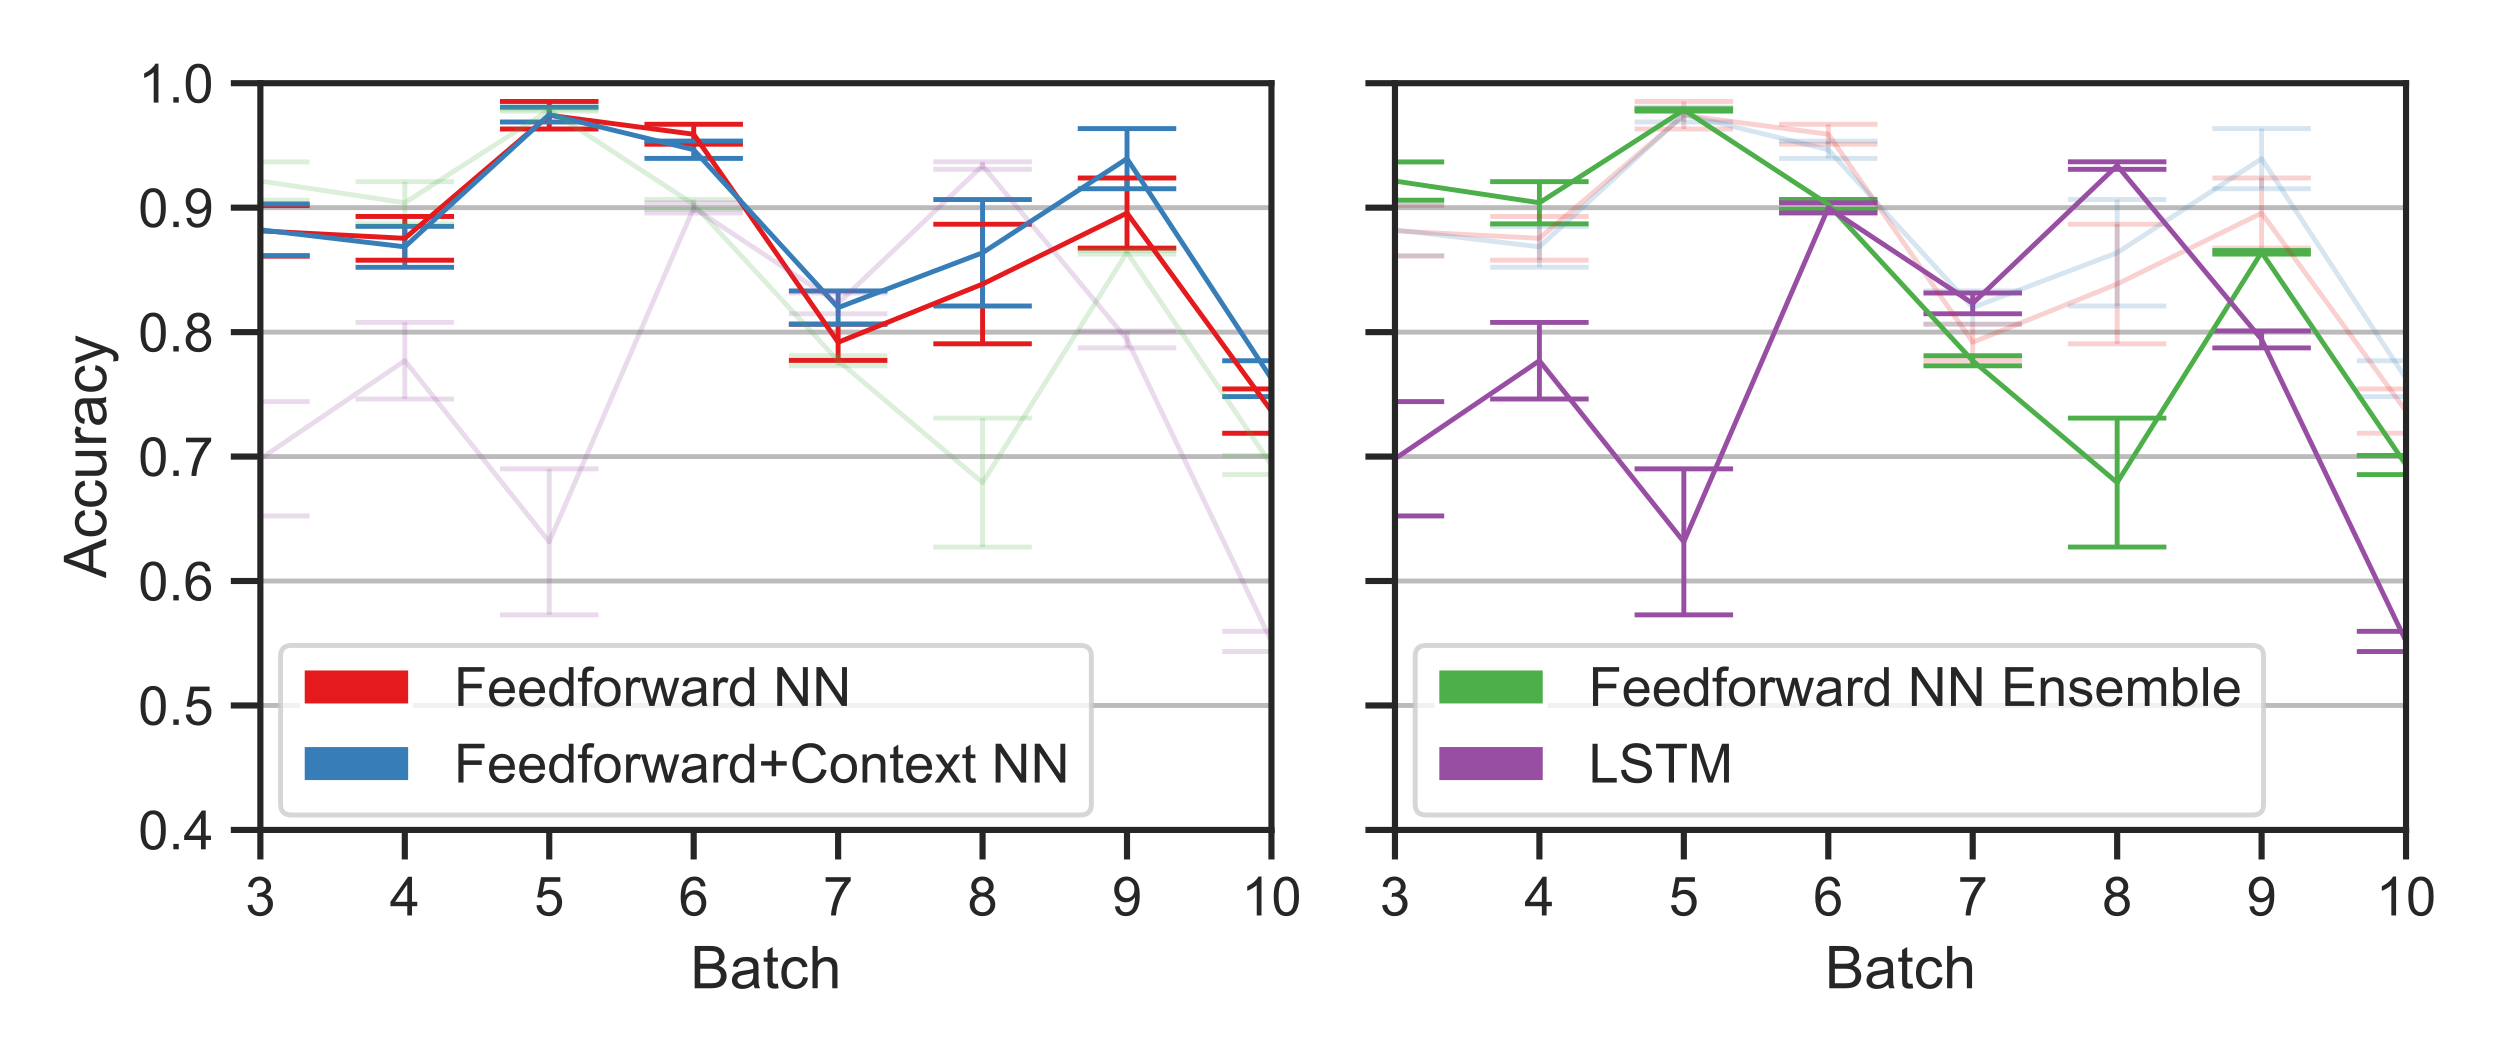 <?xml version="1.0" encoding="utf-8" standalone="no"?>
<!DOCTYPE svg PUBLIC "-//W3C//DTD SVG 1.1//EN"
  "http://www.w3.org/Graphics/SVG/1.1/DTD/svg11.dtd">
<!-- Created with matplotlib (https://matplotlib.org/) -->
<svg height="216pt" version="1.1" viewBox="0 0 507.6 216" width="507.6pt" xmlns="http://www.w3.org/2000/svg" xmlns:xlink="http://www.w3.org/1999/xlink">
 <defs>
  <style type="text/css">
*{stroke-linecap:butt;stroke-linejoin:round;}
  </style>
 </defs>
 <g id="figure_1">
  <g id="patch_1">
   <path d="M 0 216 
L 507.6 216 
L 507.6 0 
L 0 0 
z
" style="fill:#ffffff;"/>
  </g>
  <g id="axes_1">
   <g id="patch_2">
    <path d="M 52.865 168.506 
L 258.155 168.506 
L 258.155 16.897 
L 52.865 16.897 
z
" style="fill:#ffffff;"/>
   </g>
   <g id="matplotlib.axis_1">
    <g id="xtick_1">
     <g id="line2d_1">
      <defs>
       <path d="M 0 0 
L 0 6 
" id="mfbf5f1c538" style="stroke:#262626;stroke-width:1.25;"/>
      </defs>
      <g>
       <use style="fill:#262626;stroke:#262626;stroke-width:1.25;" x="52.865" xlink:href="#mfbf5f1c538" y="168.506"/>
      </g>
     </g>
     <g id="text_1">
      <!-- 3 -->
      <defs>
       <path d="M 4.203 18.891 
L 12.984 20.062 
Q 14.5 12.594 18.141 9.297 
Q 21.781 6 27 6 
Q 33.203 6 37.469 10.297 
Q 41.75 14.594 41.75 20.953 
Q 41.75 27 37.797 30.922 
Q 33.844 34.859 27.734 34.859 
Q 25.25 34.859 21.531 33.891 
L 22.516 41.609 
Q 23.391 41.5 23.922 41.5 
Q 29.547 41.5 34.031 44.422 
Q 38.531 47.359 38.531 53.469 
Q 38.531 58.297 35.25 61.469 
Q 31.984 64.656 26.812 64.656 
Q 21.688 64.656 18.266 61.422 
Q 14.844 58.203 13.875 51.766 
L 5.078 53.328 
Q 6.688 62.156 12.391 67.016 
Q 18.109 71.875 26.609 71.875 
Q 32.469 71.875 37.391 69.359 
Q 42.328 66.844 44.938 62.5 
Q 47.562 58.156 47.562 53.266 
Q 47.562 48.641 45.062 44.828 
Q 42.578 41.016 37.703 38.766 
Q 44.047 37.312 47.562 32.688 
Q 51.078 28.078 51.078 21.141 
Q 51.078 11.766 44.234 5.25 
Q 37.406 -1.266 26.953 -1.266 
Q 17.531 -1.266 11.297 4.344 
Q 5.078 9.969 4.203 18.891 
z
" id="ArialMT-51"/>
      </defs>
      <g style="fill:#262626;" transform="translate(49.806 185.879)scale(0.11 -0.11)">
       <use xlink:href="#ArialMT-51"/>
      </g>
     </g>
    </g>
    <g id="xtick_2">
     <g id="line2d_2">
      <g>
       <use style="fill:#262626;stroke:#262626;stroke-width:1.25;" x="82.192" xlink:href="#mfbf5f1c538" y="168.506"/>
      </g>
     </g>
     <g id="text_2">
      <!-- 4 -->
      <defs>
       <path d="M 32.328 0 
L 32.328 17.141 
L 1.266 17.141 
L 1.266 25.203 
L 33.938 71.578 
L 41.109 71.578 
L 41.109 25.203 
L 50.781 25.203 
L 50.781 17.141 
L 41.109 17.141 
L 41.109 0 
z
M 32.328 25.203 
L 32.328 57.469 
L 9.906 25.203 
z
" id="ArialMT-52"/>
      </defs>
      <g style="fill:#262626;" transform="translate(79.134 185.879)scale(0.11 -0.11)">
       <use xlink:href="#ArialMT-52"/>
      </g>
     </g>
    </g>
    <g id="xtick_3">
     <g id="line2d_3">
      <g>
       <use style="fill:#262626;stroke:#262626;stroke-width:1.25;" x="111.519" xlink:href="#mfbf5f1c538" y="168.506"/>
      </g>
     </g>
     <g id="text_3">
      <!-- 5 -->
      <defs>
       <path d="M 4.156 18.75 
L 13.375 19.531 
Q 14.406 12.797 18.141 9.391 
Q 21.875 6 27.156 6 
Q 33.5 6 37.891 10.781 
Q 42.281 15.578 42.281 23.484 
Q 42.281 31 38.062 35.344 
Q 33.844 39.703 27 39.703 
Q 22.75 39.703 19.328 37.766 
Q 15.922 35.844 13.969 32.766 
L 5.719 33.844 
L 12.641 70.609 
L 48.25 70.609 
L 48.25 62.203 
L 19.672 62.203 
L 15.828 42.969 
Q 22.266 47.469 29.344 47.469 
Q 38.719 47.469 45.156 40.969 
Q 51.609 34.469 51.609 24.266 
Q 51.609 14.547 45.953 7.469 
Q 39.062 -1.219 27.156 -1.219 
Q 17.391 -1.219 11.203 4.25 
Q 5.031 9.719 4.156 18.75 
z
" id="ArialMT-53"/>
      </defs>
      <g style="fill:#262626;" transform="translate(108.461 185.879)scale(0.11 -0.11)">
       <use xlink:href="#ArialMT-53"/>
      </g>
     </g>
    </g>
    <g id="xtick_4">
     <g id="line2d_4">
      <g>
       <use style="fill:#262626;stroke:#262626;stroke-width:1.25;" x="140.847" xlink:href="#mfbf5f1c538" y="168.506"/>
      </g>
     </g>
     <g id="text_4">
      <!-- 6 -->
      <defs>
       <path d="M 49.75 54.047 
L 41.016 53.375 
Q 39.844 58.547 37.703 60.891 
Q 34.125 64.656 28.906 64.656 
Q 24.703 64.656 21.531 62.312 
Q 17.391 59.281 14.984 53.469 
Q 12.594 47.656 12.5 36.922 
Q 15.672 41.75 20.266 44.094 
Q 24.859 46.438 29.891 46.438 
Q 38.672 46.438 44.844 39.969 
Q 51.031 33.5 51.031 23.25 
Q 51.031 16.5 48.125 10.719 
Q 45.219 4.938 40.141 1.859 
Q 35.062 -1.219 28.609 -1.219 
Q 17.625 -1.219 10.688 6.859 
Q 3.766 14.938 3.766 33.5 
Q 3.766 54.25 11.422 63.672 
Q 18.109 71.875 29.438 71.875 
Q 37.891 71.875 43.281 67.141 
Q 48.688 62.406 49.75 54.047 
z
M 13.875 23.188 
Q 13.875 18.656 15.797 14.5 
Q 17.719 10.359 21.188 8.172 
Q 24.656 6 28.469 6 
Q 34.031 6 38.031 10.484 
Q 42.047 14.984 42.047 22.703 
Q 42.047 30.125 38.078 34.391 
Q 34.125 38.672 28.125 38.672 
Q 22.172 38.672 18.016 34.391 
Q 13.875 30.125 13.875 23.188 
z
" id="ArialMT-54"/>
      </defs>
      <g style="fill:#262626;" transform="translate(137.788 185.879)scale(0.11 -0.11)">
       <use xlink:href="#ArialMT-54"/>
      </g>
     </g>
    </g>
    <g id="xtick_5">
     <g id="line2d_5">
      <g>
       <use style="fill:#262626;stroke:#262626;stroke-width:1.25;" x="170.174" xlink:href="#mfbf5f1c538" y="168.506"/>
      </g>
     </g>
     <g id="text_5">
      <!-- 7 -->
      <defs>
       <path d="M 4.734 62.203 
L 4.734 70.656 
L 51.078 70.656 
L 51.078 63.812 
Q 44.234 56.547 37.516 44.484 
Q 30.812 32.422 27.156 19.672 
Q 24.516 10.688 23.781 0 
L 14.75 0 
Q 14.891 8.453 18.062 20.406 
Q 21.234 32.375 27.172 43.484 
Q 33.109 54.594 39.797 62.203 
z
" id="ArialMT-55"/>
      </defs>
      <g style="fill:#262626;" transform="translate(167.115 185.879)scale(0.11 -0.11)">
       <use xlink:href="#ArialMT-55"/>
      </g>
     </g>
    </g>
    <g id="xtick_6">
     <g id="line2d_6">
      <g>
       <use style="fill:#262626;stroke:#262626;stroke-width:1.25;" x="199.501" xlink:href="#mfbf5f1c538" y="168.506"/>
      </g>
     </g>
     <g id="text_6">
      <!-- 8 -->
      <defs>
       <path d="M 17.672 38.812 
Q 12.203 40.828 9.562 44.531 
Q 6.938 48.25 6.938 53.422 
Q 6.938 61.234 12.547 66.547 
Q 18.172 71.875 27.484 71.875 
Q 36.859 71.875 42.578 66.422 
Q 48.297 60.984 48.297 53.172 
Q 48.297 48.188 45.672 44.5 
Q 43.062 40.828 37.75 38.812 
Q 44.344 36.672 47.781 31.875 
Q 51.219 27.094 51.219 20.453 
Q 51.219 11.281 44.719 5.031 
Q 38.234 -1.219 27.641 -1.219 
Q 17.047 -1.219 10.547 5.047 
Q 4.047 11.328 4.047 20.703 
Q 4.047 27.688 7.594 32.391 
Q 11.141 37.109 17.672 38.812 
z
M 15.922 53.719 
Q 15.922 48.641 19.188 45.406 
Q 22.469 42.188 27.688 42.188 
Q 32.766 42.188 36.016 45.375 
Q 39.266 48.578 39.266 53.219 
Q 39.266 58.062 35.906 61.359 
Q 32.562 64.656 27.594 64.656 
Q 22.562 64.656 19.234 61.422 
Q 15.922 58.203 15.922 53.719 
z
M 13.094 20.656 
Q 13.094 16.891 14.875 13.375 
Q 16.656 9.859 20.172 7.922 
Q 23.688 6 27.734 6 
Q 34.031 6 38.125 10.047 
Q 42.234 14.109 42.234 20.359 
Q 42.234 26.703 38.016 30.859 
Q 33.797 35.016 27.438 35.016 
Q 21.234 35.016 17.156 30.906 
Q 13.094 26.812 13.094 20.656 
z
" id="ArialMT-56"/>
      </defs>
      <g style="fill:#262626;" transform="translate(196.443 185.879)scale(0.11 -0.11)">
       <use xlink:href="#ArialMT-56"/>
      </g>
     </g>
    </g>
    <g id="xtick_7">
     <g id="line2d_7">
      <g>
       <use style="fill:#262626;stroke:#262626;stroke-width:1.25;" x="228.828" xlink:href="#mfbf5f1c538" y="168.506"/>
      </g>
     </g>
     <g id="text_7">
      <!-- 9 -->
      <defs>
       <path d="M 5.469 16.547 
L 13.922 17.328 
Q 14.984 11.375 18.016 8.688 
Q 21.047 6 25.781 6 
Q 29.828 6 32.875 7.859 
Q 35.938 9.719 37.891 12.812 
Q 39.844 15.922 41.156 21.188 
Q 42.484 26.469 42.484 31.938 
Q 42.484 32.516 42.438 33.688 
Q 39.797 29.5 35.234 26.875 
Q 30.672 24.266 25.344 24.266 
Q 16.453 24.266 10.297 30.703 
Q 4.156 37.156 4.156 47.703 
Q 4.156 58.594 10.578 65.234 
Q 17 71.875 26.656 71.875 
Q 33.641 71.875 39.422 68.109 
Q 45.219 64.359 48.219 57.391 
Q 51.219 50.438 51.219 37.25 
Q 51.219 23.531 48.234 15.406 
Q 45.266 7.281 39.375 3.031 
Q 33.5 -1.219 25.594 -1.219 
Q 17.188 -1.219 11.859 3.438 
Q 6.547 8.109 5.469 16.547 
z
M 41.453 48.141 
Q 41.453 55.719 37.422 60.156 
Q 33.406 64.594 27.734 64.594 
Q 21.875 64.594 17.531 59.812 
Q 13.188 55.031 13.188 47.406 
Q 13.188 40.578 17.312 36.297 
Q 21.438 32.031 27.484 32.031 
Q 33.594 32.031 37.516 36.297 
Q 41.453 40.578 41.453 48.141 
z
" id="ArialMT-57"/>
      </defs>
      <g style="fill:#262626;" transform="translate(225.77 185.879)scale(0.11 -0.11)">
       <use xlink:href="#ArialMT-57"/>
      </g>
     </g>
    </g>
    <g id="xtick_8">
     <g id="line2d_8">
      <g>
       <use style="fill:#262626;stroke:#262626;stroke-width:1.25;" x="258.155" xlink:href="#mfbf5f1c538" y="168.506"/>
      </g>
     </g>
     <g id="text_8">
      <!-- 10 -->
      <defs>
       <path d="M 37.25 0 
L 28.469 0 
L 28.469 56 
Q 25.297 52.984 20.141 49.953 
Q 14.984 46.922 10.891 45.406 
L 10.891 53.906 
Q 18.266 57.375 23.781 62.297 
Q 29.297 67.234 31.594 71.875 
L 37.25 71.875 
z
" id="ArialMT-49"/>
       <path d="M 4.156 35.297 
Q 4.156 48 6.766 55.734 
Q 9.375 63.484 14.516 67.672 
Q 19.672 71.875 27.484 71.875 
Q 33.25 71.875 37.594 69.547 
Q 41.938 67.234 44.766 62.859 
Q 47.609 58.5 49.219 52.219 
Q 50.828 45.953 50.828 35.297 
Q 50.828 22.703 48.234 14.969 
Q 45.656 7.234 40.5 3 
Q 35.359 -1.219 27.484 -1.219 
Q 17.141 -1.219 11.234 6.203 
Q 4.156 15.141 4.156 35.297 
z
M 13.188 35.297 
Q 13.188 17.672 17.312 11.828 
Q 21.438 6 27.484 6 
Q 33.547 6 37.672 11.859 
Q 41.797 17.719 41.797 35.297 
Q 41.797 52.984 37.672 58.781 
Q 33.547 64.594 27.391 64.594 
Q 21.344 64.594 17.719 59.469 
Q 13.188 52.938 13.188 35.297 
z
" id="ArialMT-48"/>
      </defs>
      <g style="fill:#262626;" transform="translate(252.038 185.879)scale(0.11 -0.11)">
       <use xlink:href="#ArialMT-49"/>
       <use x="55.615" xlink:href="#ArialMT-48"/>
      </g>
     </g>
    </g>
    <g id="text_9">
     <!-- Batch -->
     <defs>
      <path d="M 7.328 0 
L 7.328 71.578 
L 34.188 71.578 
Q 42.391 71.578 47.344 69.406 
Q 52.297 67.234 55.094 62.719 
Q 57.906 58.203 57.906 53.266 
Q 57.906 48.688 55.422 44.625 
Q 52.938 40.578 47.906 38.094 
Q 54.391 36.188 57.875 31.594 
Q 61.375 27 61.375 20.75 
Q 61.375 15.719 59.25 11.391 
Q 57.125 7.078 54 4.734 
Q 50.875 2.391 46.156 1.188 
Q 41.453 0 34.625 0 
z
M 16.797 41.5 
L 32.281 41.5 
Q 38.578 41.5 41.312 42.328 
Q 44.922 43.406 46.75 45.891 
Q 48.578 48.391 48.578 52.156 
Q 48.578 55.719 46.875 58.422 
Q 45.172 61.141 41.984 62.141 
Q 38.812 63.141 31.109 63.141 
L 16.797 63.141 
z
M 16.797 8.453 
L 34.625 8.453 
Q 39.203 8.453 41.062 8.797 
Q 44.344 9.375 46.531 10.734 
Q 48.734 12.109 50.141 14.719 
Q 51.562 17.328 51.562 20.75 
Q 51.562 24.75 49.516 27.703 
Q 47.469 30.672 43.828 31.859 
Q 40.188 33.062 33.344 33.062 
L 16.797 33.062 
z
" id="ArialMT-66"/>
      <path d="M 40.438 6.391 
Q 35.547 2.25 31.031 0.531 
Q 26.516 -1.172 21.344 -1.172 
Q 12.797 -1.172 8.203 3 
Q 3.609 7.172 3.609 13.672 
Q 3.609 17.484 5.344 20.625 
Q 7.078 23.781 9.891 25.688 
Q 12.703 27.594 16.219 28.562 
Q 18.797 29.25 24.031 29.891 
Q 34.672 31.156 39.703 32.906 
Q 39.75 34.719 39.75 35.203 
Q 39.75 40.578 37.25 42.781 
Q 33.891 45.75 27.25 45.75 
Q 21.047 45.75 18.094 43.578 
Q 15.141 41.406 13.719 35.891 
L 5.125 37.062 
Q 6.297 42.578 8.984 45.969 
Q 11.672 49.359 16.75 51.188 
Q 21.828 53.031 28.516 53.031 
Q 35.156 53.031 39.297 51.469 
Q 43.453 49.906 45.406 47.531 
Q 47.359 45.172 48.141 41.547 
Q 48.578 39.312 48.578 33.453 
L 48.578 21.734 
Q 48.578 9.469 49.141 6.219 
Q 49.703 2.984 51.375 0 
L 42.188 0 
Q 40.828 2.734 40.438 6.391 
z
M 39.703 26.031 
Q 34.906 24.078 25.344 22.703 
Q 19.922 21.922 17.672 20.938 
Q 15.438 19.969 14.203 18.094 
Q 12.984 16.219 12.984 13.922 
Q 12.984 10.406 15.641 8.062 
Q 18.312 5.719 23.438 5.719 
Q 28.516 5.719 32.469 7.938 
Q 36.422 10.156 38.281 14.016 
Q 39.703 17 39.703 22.797 
z
" id="ArialMT-97"/>
      <path d="M 25.781 7.859 
L 27.047 0.094 
Q 23.344 -0.688 20.406 -0.688 
Q 15.625 -0.688 12.984 0.828 
Q 10.359 2.344 9.281 4.812 
Q 8.203 7.281 8.203 15.188 
L 8.203 45.016 
L 1.766 45.016 
L 1.766 51.859 
L 8.203 51.859 
L 8.203 64.703 
L 16.938 69.969 
L 16.938 51.859 
L 25.781 51.859 
L 25.781 45.016 
L 16.938 45.016 
L 16.938 14.703 
Q 16.938 10.938 17.406 9.859 
Q 17.875 8.797 18.922 8.156 
Q 19.969 7.516 21.922 7.516 
Q 23.391 7.516 25.781 7.859 
z
" id="ArialMT-116"/>
      <path d="M 40.438 19 
L 49.078 17.875 
Q 47.656 8.938 41.812 3.875 
Q 35.984 -1.172 27.484 -1.172 
Q 16.844 -1.172 10.375 5.781 
Q 3.906 12.75 3.906 25.734 
Q 3.906 34.125 6.688 40.422 
Q 9.469 46.734 15.156 49.875 
Q 20.844 53.031 27.547 53.031 
Q 35.984 53.031 41.359 48.75 
Q 46.734 44.484 48.25 36.625 
L 39.703 35.297 
Q 38.484 40.531 35.375 43.156 
Q 32.281 45.797 27.875 45.797 
Q 21.234 45.797 17.078 41.031 
Q 12.938 36.281 12.938 25.984 
Q 12.938 15.531 16.938 10.797 
Q 20.953 6.062 27.391 6.062 
Q 32.562 6.062 36.031 9.234 
Q 39.5 12.406 40.438 19 
z
" id="ArialMT-99"/>
      <path d="M 6.594 0 
L 6.594 71.578 
L 15.375 71.578 
L 15.375 45.906 
Q 21.531 53.031 30.906 53.031 
Q 36.672 53.031 40.922 50.75 
Q 45.172 48.484 47 44.484 
Q 48.828 40.484 48.828 32.859 
L 48.828 0 
L 40.047 0 
L 40.047 32.859 
Q 40.047 39.453 37.188 42.453 
Q 34.328 45.453 29.109 45.453 
Q 25.203 45.453 21.75 43.422 
Q 18.312 41.406 16.844 37.938 
Q 15.375 34.469 15.375 28.375 
L 15.375 0 
z
" id="ArialMT-104"/>
     </defs>
     <g style="fill:#262626;" transform="translate(140.168 200.655)scale(0.12 -0.12)">
      <use xlink:href="#ArialMT-66"/>
      <use x="66.699" xlink:href="#ArialMT-97"/>
      <use x="122.314" xlink:href="#ArialMT-116"/>
      <use x="150.098" xlink:href="#ArialMT-99"/>
      <use x="200.098" xlink:href="#ArialMT-104"/>
     </g>
    </g>
   </g>
   <g id="matplotlib.axis_2">
    <g id="ytick_1">
     <g id="line2d_9">
      <path clip-path="url(#pd8b4b2072f)" d="M 52.865 168.506 
L 258.155 168.506 
" style="fill:none;stroke:#bbbbbb;stroke-linecap:round;"/>
     </g>
     <g id="line2d_10">
      <defs>
       <path d="M 0 0 
L -6 0 
" id="m14953c7cf8" style="stroke:#262626;stroke-width:1.25;"/>
      </defs>
      <g>
       <use style="fill:#262626;stroke:#262626;stroke-width:1.25;" x="52.865" xlink:href="#m14953c7cf8" y="168.506"/>
      </g>
     </g>
     <g id="text_10">
      <!-- 0.4 -->
      <defs>
       <path d="M 9.078 0 
L 9.078 10.016 
L 19.094 10.016 
L 19.094 0 
z
" id="ArialMT-46"/>
      </defs>
      <g style="fill:#262626;" transform="translate(28.075 172.443)scale(0.11 -0.11)">
       <use xlink:href="#ArialMT-48"/>
       <use x="55.615" xlink:href="#ArialMT-46"/>
       <use x="83.398" xlink:href="#ArialMT-52"/>
      </g>
     </g>
    </g>
    <g id="ytick_2">
     <g id="line2d_11">
      <path clip-path="url(#pd8b4b2072f)" d="M 52.865 143.238 
L 258.155 143.238 
" style="fill:none;stroke:#bbbbbb;stroke-linecap:round;"/>
     </g>
     <g id="line2d_12">
      <g>
       <use style="fill:#262626;stroke:#262626;stroke-width:1.25;" x="52.865" xlink:href="#m14953c7cf8" y="143.238"/>
      </g>
     </g>
     <g id="text_11">
      <!-- 0.5 -->
      <g style="fill:#262626;" transform="translate(28.075 147.174)scale(0.11 -0.11)">
       <use xlink:href="#ArialMT-48"/>
       <use x="55.615" xlink:href="#ArialMT-46"/>
       <use x="83.398" xlink:href="#ArialMT-53"/>
      </g>
     </g>
    </g>
    <g id="ytick_3">
     <g id="line2d_13">
      <path clip-path="url(#pd8b4b2072f)" d="M 52.865 117.969 
L 258.155 117.969 
" style="fill:none;stroke:#bbbbbb;stroke-linecap:round;"/>
     </g>
     <g id="line2d_14">
      <g>
       <use style="fill:#262626;stroke:#262626;stroke-width:1.25;" x="52.865" xlink:href="#m14953c7cf8" y="117.969"/>
      </g>
     </g>
     <g id="text_12">
      <!-- 0.6 -->
      <g style="fill:#262626;" transform="translate(28.075 121.906)scale(0.11 -0.11)">
       <use xlink:href="#ArialMT-48"/>
       <use x="55.615" xlink:href="#ArialMT-46"/>
       <use x="83.398" xlink:href="#ArialMT-54"/>
      </g>
     </g>
    </g>
    <g id="ytick_4">
     <g id="line2d_15">
      <path clip-path="url(#pd8b4b2072f)" d="M 52.865 92.701 
L 258.155 92.701 
" style="fill:none;stroke:#bbbbbb;stroke-linecap:round;"/>
     </g>
     <g id="line2d_16">
      <g>
       <use style="fill:#262626;stroke:#262626;stroke-width:1.25;" x="52.865" xlink:href="#m14953c7cf8" y="92.701"/>
      </g>
     </g>
     <g id="text_13">
      <!-- 0.7 -->
      <g style="fill:#262626;" transform="translate(28.075 96.638)scale(0.11 -0.11)">
       <use xlink:href="#ArialMT-48"/>
       <use x="55.615" xlink:href="#ArialMT-46"/>
       <use x="83.398" xlink:href="#ArialMT-55"/>
      </g>
     </g>
    </g>
    <g id="ytick_5">
     <g id="line2d_17">
      <path clip-path="url(#pd8b4b2072f)" d="M 52.865 67.433 
L 258.155 67.433 
" style="fill:none;stroke:#bbbbbb;stroke-linecap:round;"/>
     </g>
     <g id="line2d_18">
      <g>
       <use style="fill:#262626;stroke:#262626;stroke-width:1.25;" x="52.865" xlink:href="#m14953c7cf8" y="67.433"/>
      </g>
     </g>
     <g id="text_14">
      <!-- 0.8 -->
      <g style="fill:#262626;" transform="translate(28.075 71.37)scale(0.11 -0.11)">
       <use xlink:href="#ArialMT-48"/>
       <use x="55.615" xlink:href="#ArialMT-46"/>
       <use x="83.398" xlink:href="#ArialMT-56"/>
      </g>
     </g>
    </g>
    <g id="ytick_6">
     <g id="line2d_19">
      <path clip-path="url(#pd8b4b2072f)" d="M 52.865 42.165 
L 258.155 42.165 
" style="fill:none;stroke:#bbbbbb;stroke-linecap:round;"/>
     </g>
     <g id="line2d_20">
      <g>
       <use style="fill:#262626;stroke:#262626;stroke-width:1.25;" x="52.865" xlink:href="#m14953c7cf8" y="42.165"/>
      </g>
     </g>
     <g id="text_15">
      <!-- 0.9 -->
      <g style="fill:#262626;" transform="translate(28.075 46.102)scale(0.11 -0.11)">
       <use xlink:href="#ArialMT-48"/>
       <use x="55.615" xlink:href="#ArialMT-46"/>
       <use x="83.398" xlink:href="#ArialMT-57"/>
      </g>
     </g>
    </g>
    <g id="ytick_7">
     <g id="line2d_21">
      <path clip-path="url(#pd8b4b2072f)" d="M 52.865 16.897 
L 258.155 16.897 
" style="fill:none;stroke:#bbbbbb;stroke-linecap:round;"/>
     </g>
     <g id="line2d_22">
      <g>
       <use style="fill:#262626;stroke:#262626;stroke-width:1.25;" x="52.865" xlink:href="#m14953c7cf8" y="16.897"/>
      </g>
     </g>
     <g id="text_16">
      <!-- 1.0 -->
      <g style="fill:#262626;" transform="translate(28.075 20.834)scale(0.11 -0.11)">
       <use xlink:href="#ArialMT-49"/>
       <use x="55.615" xlink:href="#ArialMT-46"/>
       <use x="83.398" xlink:href="#ArialMT-48"/>
      </g>
     </g>
    </g>
    <g id="text_17">
     <!-- Accuracy -->
     <defs>
      <path d="M -0.141 0 
L 27.344 71.578 
L 37.547 71.578 
L 66.844 0 
L 56.062 0 
L 47.703 21.688 
L 17.781 21.688 
L 9.906 0 
z
M 20.516 29.391 
L 44.781 29.391 
L 37.312 49.219 
Q 33.891 58.25 32.234 64.062 
Q 30.859 57.172 28.375 50.391 
z
" id="ArialMT-65"/>
      <path d="M 40.578 0 
L 40.578 7.625 
Q 34.516 -1.172 24.125 -1.172 
Q 19.531 -1.172 15.547 0.578 
Q 11.578 2.344 9.641 5 
Q 7.719 7.672 6.938 11.531 
Q 6.391 14.109 6.391 19.734 
L 6.391 51.859 
L 15.188 51.859 
L 15.188 23.094 
Q 15.188 16.219 15.719 13.812 
Q 16.547 10.359 19.234 8.375 
Q 21.922 6.391 25.875 6.391 
Q 29.828 6.391 33.297 8.422 
Q 36.766 10.453 38.203 13.938 
Q 39.656 17.438 39.656 24.078 
L 39.656 51.859 
L 48.438 51.859 
L 48.438 0 
z
" id="ArialMT-117"/>
      <path d="M 6.5 0 
L 6.5 51.859 
L 14.406 51.859 
L 14.406 44 
Q 17.438 49.516 20 51.266 
Q 22.562 53.031 25.641 53.031 
Q 30.078 53.031 34.672 50.203 
L 31.641 42.047 
Q 28.422 43.953 25.203 43.953 
Q 22.312 43.953 20.016 42.219 
Q 17.719 40.484 16.75 37.406 
Q 15.281 32.719 15.281 27.156 
L 15.281 0 
z
" id="ArialMT-114"/>
      <path d="M 6.203 -19.969 
L 5.219 -11.719 
Q 8.109 -12.5 10.25 -12.5 
Q 13.188 -12.5 14.938 -11.516 
Q 16.703 -10.547 17.828 -8.797 
Q 18.656 -7.469 20.516 -2.25 
Q 20.75 -1.516 21.297 -0.094 
L 1.609 51.859 
L 11.078 51.859 
L 21.875 21.828 
Q 23.969 16.109 25.641 9.812 
Q 27.156 15.875 29.25 21.625 
L 40.328 51.859 
L 49.125 51.859 
L 29.391 -0.875 
Q 26.219 -9.422 24.469 -12.641 
Q 22.125 -17 19.094 -19.016 
Q 16.062 -21.047 11.859 -21.047 
Q 9.328 -21.047 6.203 -19.969 
z
" id="ArialMT-121"/>
     </defs>
     <g style="fill:#262626;" transform="translate(21.549 117.374)rotate(-90)scale(0.12 -0.12)">
      <use xlink:href="#ArialMT-65"/>
      <use x="66.699" xlink:href="#ArialMT-99"/>
      <use x="116.699" xlink:href="#ArialMT-99"/>
      <use x="166.699" xlink:href="#ArialMT-117"/>
      <use x="222.314" xlink:href="#ArialMT-114"/>
      <use x="255.615" xlink:href="#ArialMT-97"/>
      <use x="311.23" xlink:href="#ArialMT-99"/>
      <use x="361.23" xlink:href="#ArialMT-121"/>
     </g>
    </g>
   </g>
   <g id="LineCollection_1">
    <path clip-path="url(#pd8b4b2072f)" d="M 52.865 52.01 
L 52.865 41.752 
" style="fill:none;stroke:#e41a1c;"/>
    <path clip-path="url(#pd8b4b2072f)" d="M 82.192 52.83 
L 82.192 43.951 
" style="fill:none;stroke:#e41a1c;"/>
    <path clip-path="url(#pd8b4b2072f)" d="M 111.519 26.191 
L 111.519 20.6 
" style="fill:none;stroke:#e41a1c;"/>
    <path clip-path="url(#pd8b4b2072f)" d="M 140.847 29.284 
L 140.847 25.234 
" style="fill:none;stroke:#e41a1c;"/>
    <path clip-path="url(#pd8b4b2072f)" d="M 170.174 73.181 
L 170.174 65.812 
" style="fill:none;stroke:#e41a1c;"/>
    <path clip-path="url(#pd8b4b2072f)" d="M 199.501 69.807 
L 199.501 45.528 
" style="fill:none;stroke:#e41a1c;"/>
    <path clip-path="url(#pd8b4b2072f)" d="M 228.828 50.378 
L 228.828 36.143 
" style="fill:none;stroke:#e41a1c;"/>
    <path clip-path="url(#pd8b4b2072f)" d="M 258.155 87.969 
L 258.155 78.966 
" style="fill:none;stroke:#e41a1c;"/>
   </g>
   <g id="LineCollection_2">
    <path clip-path="url(#pd8b4b2072f)" d="M 52.865 51.907 
L 52.865 41.409 
" style="fill:none;stroke:#377eb8;"/>
    <path clip-path="url(#pd8b4b2072f)" d="M 82.192 54.273 
L 82.192 45.961 
" style="fill:none;stroke:#377eb8;"/>
    <path clip-path="url(#pd8b4b2072f)" d="M 111.519 24.765 
L 111.519 21.769 
" style="fill:none;stroke:#377eb8;"/>
    <path clip-path="url(#pd8b4b2072f)" d="M 140.847 32.16 
L 140.847 28.644 
" style="fill:none;stroke:#377eb8;"/>
    <path clip-path="url(#pd8b4b2072f)" d="M 170.174 65.833 
L 170.174 59.076 
" style="fill:none;stroke:#377eb8;"/>
    <path clip-path="url(#pd8b4b2072f)" d="M 199.501 62.132 
L 199.501 40.508 
" style="fill:none;stroke:#377eb8;"/>
    <path clip-path="url(#pd8b4b2072f)" d="M 228.828 38.318 
L 228.828 26.108 
" style="fill:none;stroke:#377eb8;"/>
    <path clip-path="url(#pd8b4b2072f)" d="M 258.155 80.528 
L 258.155 73.239 
" style="fill:none;stroke:#377eb8;"/>
   </g>
   <g id="LineCollection_3">
    <path clip-path="url(#pd8b4b2072f)" d="M 52.865 40.643 
L 52.865 32.875 
" style="fill:none;stroke:#4daf4a;stroke-opacity:0.2;"/>
    <path clip-path="url(#pd8b4b2072f)" d="M 82.192 45.458 
L 82.192 36.884 
" style="fill:none;stroke:#4daf4a;stroke-opacity:0.2;"/>
    <path clip-path="url(#pd8b4b2072f)" d="M 111.519 22.558 
L 111.519 22.095 
" style="fill:none;stroke:#4daf4a;stroke-opacity:0.2;"/>
    <path clip-path="url(#pd8b4b2072f)" d="M 140.847 42.496 
L 140.847 40.501 
" style="fill:none;stroke:#4daf4a;stroke-opacity:0.2;"/>
    <path clip-path="url(#pd8b4b2072f)" d="M 170.174 74.274 
L 170.174 72.221 
" style="fill:none;stroke:#4daf4a;stroke-opacity:0.2;"/>
    <path clip-path="url(#pd8b4b2072f)" d="M 199.501 111.07 
L 199.501 84.891 
" style="fill:none;stroke:#4daf4a;stroke-opacity:0.2;"/>
    <path clip-path="url(#pd8b4b2072f)" d="M 228.828 51.589 
L 228.828 50.864 
" style="fill:none;stroke:#4daf4a;stroke-opacity:0.2;"/>
    <path clip-path="url(#pd8b4b2072f)" d="M 258.155 96.356 
L 258.155 92.478 
" style="fill:none;stroke:#4daf4a;stroke-opacity:0.2;"/>
   </g>
   <g id="LineCollection_4">
    <path clip-path="url(#pd8b4b2072f)" d="M 52.865 104.76 
L 52.865 81.545 
" style="fill:none;stroke:#984ea3;stroke-opacity:0.2;"/>
    <path clip-path="url(#pd8b4b2072f)" d="M 82.192 81.014 
L 82.192 65.466 
" style="fill:none;stroke:#984ea3;stroke-opacity:0.2;"/>
    <path clip-path="url(#pd8b4b2072f)" d="M 111.519 124.84 
L 111.519 95.194 
" style="fill:none;stroke:#984ea3;stroke-opacity:0.2;"/>
    <path clip-path="url(#pd8b4b2072f)" d="M 140.847 43.234 
L 140.847 41.178 
" style="fill:none;stroke:#984ea3;stroke-opacity:0.2;"/>
    <path clip-path="url(#pd8b4b2072f)" d="M 170.174 63.706 
L 170.174 59.493 
" style="fill:none;stroke:#984ea3;stroke-opacity:0.2;"/>
    <path clip-path="url(#pd8b4b2072f)" d="M 199.501 34.385 
L 199.501 32.856 
" style="fill:none;stroke:#984ea3;stroke-opacity:0.2;"/>
    <path clip-path="url(#pd8b4b2072f)" d="M 228.828 70.638 
L 228.828 67.195 
" style="fill:none;stroke:#984ea3;stroke-opacity:0.2;"/>
    <path clip-path="url(#pd8b4b2072f)" d="M 258.155 132.288 
L 258.155 128.184 
" style="fill:none;stroke:#984ea3;stroke-opacity:0.2;"/>
   </g>
   <g id="line2d_23">
    <defs>
     <path d="M 10 0 
L -10 -0 
" id="mf5f9aaed36" style="stroke:#e41a1c;"/>
    </defs>
    <g clip-path="url(#pd8b4b2072f)">
     <use style="fill:#e41a1c;stroke:#e41a1c;" x="52.865" xlink:href="#mf5f9aaed36" y="52.01"/>
     <use style="fill:#e41a1c;stroke:#e41a1c;" x="82.192" xlink:href="#mf5f9aaed36" y="52.83"/>
     <use style="fill:#e41a1c;stroke:#e41a1c;" x="111.519" xlink:href="#mf5f9aaed36" y="26.191"/>
     <use style="fill:#e41a1c;stroke:#e41a1c;" x="140.847" xlink:href="#mf5f9aaed36" y="29.284"/>
     <use style="fill:#e41a1c;stroke:#e41a1c;" x="170.174" xlink:href="#mf5f9aaed36" y="73.181"/>
     <use style="fill:#e41a1c;stroke:#e41a1c;" x="199.501" xlink:href="#mf5f9aaed36" y="69.807"/>
     <use style="fill:#e41a1c;stroke:#e41a1c;" x="228.828" xlink:href="#mf5f9aaed36" y="50.378"/>
     <use style="fill:#e41a1c;stroke:#e41a1c;" x="258.155" xlink:href="#mf5f9aaed36" y="87.969"/>
    </g>
   </g>
   <g id="line2d_24">
    <g clip-path="url(#pd8b4b2072f)">
     <use style="fill:#e41a1c;stroke:#e41a1c;" x="52.865" xlink:href="#mf5f9aaed36" y="41.752"/>
     <use style="fill:#e41a1c;stroke:#e41a1c;" x="82.192" xlink:href="#mf5f9aaed36" y="43.951"/>
     <use style="fill:#e41a1c;stroke:#e41a1c;" x="111.519" xlink:href="#mf5f9aaed36" y="20.6"/>
     <use style="fill:#e41a1c;stroke:#e41a1c;" x="140.847" xlink:href="#mf5f9aaed36" y="25.234"/>
     <use style="fill:#e41a1c;stroke:#e41a1c;" x="170.174" xlink:href="#mf5f9aaed36" y="65.812"/>
     <use style="fill:#e41a1c;stroke:#e41a1c;" x="199.501" xlink:href="#mf5f9aaed36" y="45.528"/>
     <use style="fill:#e41a1c;stroke:#e41a1c;" x="228.828" xlink:href="#mf5f9aaed36" y="36.143"/>
     <use style="fill:#e41a1c;stroke:#e41a1c;" x="258.155" xlink:href="#mf5f9aaed36" y="78.966"/>
    </g>
   </g>
   <g id="line2d_25">
    <defs>
     <path d="M 10 0 
L -10 -0 
" id="m4d643e82b9" style="stroke:#377eb8;"/>
    </defs>
    <g clip-path="url(#pd8b4b2072f)">
     <use style="fill:#377eb8;stroke:#377eb8;" x="52.865" xlink:href="#m4d643e82b9" y="51.907"/>
     <use style="fill:#377eb8;stroke:#377eb8;" x="82.192" xlink:href="#m4d643e82b9" y="54.273"/>
     <use style="fill:#377eb8;stroke:#377eb8;" x="111.519" xlink:href="#m4d643e82b9" y="24.765"/>
     <use style="fill:#377eb8;stroke:#377eb8;" x="140.847" xlink:href="#m4d643e82b9" y="32.16"/>
     <use style="fill:#377eb8;stroke:#377eb8;" x="170.174" xlink:href="#m4d643e82b9" y="65.833"/>
     <use style="fill:#377eb8;stroke:#377eb8;" x="199.501" xlink:href="#m4d643e82b9" y="62.132"/>
     <use style="fill:#377eb8;stroke:#377eb8;" x="228.828" xlink:href="#m4d643e82b9" y="38.318"/>
     <use style="fill:#377eb8;stroke:#377eb8;" x="258.155" xlink:href="#m4d643e82b9" y="80.528"/>
    </g>
   </g>
   <g id="line2d_26">
    <g clip-path="url(#pd8b4b2072f)">
     <use style="fill:#377eb8;stroke:#377eb8;" x="52.865" xlink:href="#m4d643e82b9" y="41.409"/>
     <use style="fill:#377eb8;stroke:#377eb8;" x="82.192" xlink:href="#m4d643e82b9" y="45.961"/>
     <use style="fill:#377eb8;stroke:#377eb8;" x="111.519" xlink:href="#m4d643e82b9" y="21.769"/>
     <use style="fill:#377eb8;stroke:#377eb8;" x="140.847" xlink:href="#m4d643e82b9" y="28.644"/>
     <use style="fill:#377eb8;stroke:#377eb8;" x="170.174" xlink:href="#m4d643e82b9" y="59.076"/>
     <use style="fill:#377eb8;stroke:#377eb8;" x="199.501" xlink:href="#m4d643e82b9" y="40.508"/>
     <use style="fill:#377eb8;stroke:#377eb8;" x="228.828" xlink:href="#m4d643e82b9" y="26.108"/>
     <use style="fill:#377eb8;stroke:#377eb8;" x="258.155" xlink:href="#m4d643e82b9" y="73.239"/>
    </g>
   </g>
   <g id="line2d_27">
    <defs>
     <path d="M 10 0 
L -10 -0 
" id="m99ed2116b9" style="stroke:#4daf4a;stroke-opacity:0.2;"/>
    </defs>
    <g clip-path="url(#pd8b4b2072f)">
     <use style="fill:#4daf4a;fill-opacity:0.2;stroke:#4daf4a;stroke-opacity:0.2;" x="52.865" xlink:href="#m99ed2116b9" y="40.643"/>
     <use style="fill:#4daf4a;fill-opacity:0.2;stroke:#4daf4a;stroke-opacity:0.2;" x="82.192" xlink:href="#m99ed2116b9" y="45.458"/>
     <use style="fill:#4daf4a;fill-opacity:0.2;stroke:#4daf4a;stroke-opacity:0.2;" x="111.519" xlink:href="#m99ed2116b9" y="22.558"/>
     <use style="fill:#4daf4a;fill-opacity:0.2;stroke:#4daf4a;stroke-opacity:0.2;" x="140.847" xlink:href="#m99ed2116b9" y="42.496"/>
     <use style="fill:#4daf4a;fill-opacity:0.2;stroke:#4daf4a;stroke-opacity:0.2;" x="170.174" xlink:href="#m99ed2116b9" y="74.274"/>
     <use style="fill:#4daf4a;fill-opacity:0.2;stroke:#4daf4a;stroke-opacity:0.2;" x="199.501" xlink:href="#m99ed2116b9" y="111.07"/>
     <use style="fill:#4daf4a;fill-opacity:0.2;stroke:#4daf4a;stroke-opacity:0.2;" x="228.828" xlink:href="#m99ed2116b9" y="51.589"/>
     <use style="fill:#4daf4a;fill-opacity:0.2;stroke:#4daf4a;stroke-opacity:0.2;" x="258.155" xlink:href="#m99ed2116b9" y="96.356"/>
    </g>
   </g>
   <g id="line2d_28">
    <g clip-path="url(#pd8b4b2072f)">
     <use style="fill:#4daf4a;fill-opacity:0.2;stroke:#4daf4a;stroke-opacity:0.2;" x="52.865" xlink:href="#m99ed2116b9" y="32.875"/>
     <use style="fill:#4daf4a;fill-opacity:0.2;stroke:#4daf4a;stroke-opacity:0.2;" x="82.192" xlink:href="#m99ed2116b9" y="36.884"/>
     <use style="fill:#4daf4a;fill-opacity:0.2;stroke:#4daf4a;stroke-opacity:0.2;" x="111.519" xlink:href="#m99ed2116b9" y="22.095"/>
     <use style="fill:#4daf4a;fill-opacity:0.2;stroke:#4daf4a;stroke-opacity:0.2;" x="140.847" xlink:href="#m99ed2116b9" y="40.501"/>
     <use style="fill:#4daf4a;fill-opacity:0.2;stroke:#4daf4a;stroke-opacity:0.2;" x="170.174" xlink:href="#m99ed2116b9" y="72.221"/>
     <use style="fill:#4daf4a;fill-opacity:0.2;stroke:#4daf4a;stroke-opacity:0.2;" x="199.501" xlink:href="#m99ed2116b9" y="84.891"/>
     <use style="fill:#4daf4a;fill-opacity:0.2;stroke:#4daf4a;stroke-opacity:0.2;" x="228.828" xlink:href="#m99ed2116b9" y="50.864"/>
     <use style="fill:#4daf4a;fill-opacity:0.2;stroke:#4daf4a;stroke-opacity:0.2;" x="258.155" xlink:href="#m99ed2116b9" y="92.478"/>
    </g>
   </g>
   <g id="line2d_29">
    <defs>
     <path d="M 10 0 
L -10 -0 
" id="m325eb965c7" style="stroke:#984ea3;stroke-opacity:0.2;"/>
    </defs>
    <g clip-path="url(#pd8b4b2072f)">
     <use style="fill:#984ea3;fill-opacity:0.2;stroke:#984ea3;stroke-opacity:0.2;" x="52.865" xlink:href="#m325eb965c7" y="104.76"/>
     <use style="fill:#984ea3;fill-opacity:0.2;stroke:#984ea3;stroke-opacity:0.2;" x="82.192" xlink:href="#m325eb965c7" y="81.014"/>
     <use style="fill:#984ea3;fill-opacity:0.2;stroke:#984ea3;stroke-opacity:0.2;" x="111.519" xlink:href="#m325eb965c7" y="124.84"/>
     <use style="fill:#984ea3;fill-opacity:0.2;stroke:#984ea3;stroke-opacity:0.2;" x="140.847" xlink:href="#m325eb965c7" y="43.234"/>
     <use style="fill:#984ea3;fill-opacity:0.2;stroke:#984ea3;stroke-opacity:0.2;" x="170.174" xlink:href="#m325eb965c7" y="63.706"/>
     <use style="fill:#984ea3;fill-opacity:0.2;stroke:#984ea3;stroke-opacity:0.2;" x="199.501" xlink:href="#m325eb965c7" y="34.385"/>
     <use style="fill:#984ea3;fill-opacity:0.2;stroke:#984ea3;stroke-opacity:0.2;" x="228.828" xlink:href="#m325eb965c7" y="70.638"/>
     <use style="fill:#984ea3;fill-opacity:0.2;stroke:#984ea3;stroke-opacity:0.2;" x="258.155" xlink:href="#m325eb965c7" y="132.288"/>
    </g>
   </g>
   <g id="line2d_30">
    <g clip-path="url(#pd8b4b2072f)">
     <use style="fill:#984ea3;fill-opacity:0.2;stroke:#984ea3;stroke-opacity:0.2;" x="52.865" xlink:href="#m325eb965c7" y="81.545"/>
     <use style="fill:#984ea3;fill-opacity:0.2;stroke:#984ea3;stroke-opacity:0.2;" x="82.192" xlink:href="#m325eb965c7" y="65.466"/>
     <use style="fill:#984ea3;fill-opacity:0.2;stroke:#984ea3;stroke-opacity:0.2;" x="111.519" xlink:href="#m325eb965c7" y="95.194"/>
     <use style="fill:#984ea3;fill-opacity:0.2;stroke:#984ea3;stroke-opacity:0.2;" x="140.847" xlink:href="#m325eb965c7" y="41.178"/>
     <use style="fill:#984ea3;fill-opacity:0.2;stroke:#984ea3;stroke-opacity:0.2;" x="170.174" xlink:href="#m325eb965c7" y="59.493"/>
     <use style="fill:#984ea3;fill-opacity:0.2;stroke:#984ea3;stroke-opacity:0.2;" x="199.501" xlink:href="#m325eb965c7" y="32.856"/>
     <use style="fill:#984ea3;fill-opacity:0.2;stroke:#984ea3;stroke-opacity:0.2;" x="228.828" xlink:href="#m325eb965c7" y="67.195"/>
     <use style="fill:#984ea3;fill-opacity:0.2;stroke:#984ea3;stroke-opacity:0.2;" x="258.155" xlink:href="#m325eb965c7" y="128.184"/>
    </g>
   </g>
   <g id="line2d_31">
    <path clip-path="url(#pd8b4b2072f)" d="M 52.865 46.881 
L 82.192 48.39 
L 111.519 23.396 
L 140.847 27.259 
L 170.174 69.497 
L 199.501 57.668 
L 228.828 43.261 
L 258.155 83.467 
" style="fill:none;stroke:#e41a1c;stroke-linecap:round;"/>
   </g>
   <g id="line2d_32">
    <path clip-path="url(#pd8b4b2072f)" d="M 52.865 46.658 
L 82.192 50.117 
L 111.519 23.267 
L 140.847 30.402 
L 170.174 62.454 
L 199.501 51.32 
L 228.828 32.213 
L 258.155 76.883 
" style="fill:none;stroke:#377eb8;stroke-linecap:round;"/>
   </g>
   <g id="line2d_33">
    <path clip-path="url(#pd8b4b2072f)" d="M 52.865 36.759 
L 82.192 41.171 
L 111.519 22.327 
L 140.847 41.499 
L 170.174 73.247 
L 199.501 97.981 
L 228.828 51.227 
L 258.155 94.417 
" style="fill:none;stroke:#4daf4a;stroke-linecap:round;stroke-opacity:0.2;"/>
   </g>
   <g id="line2d_34">
    <path clip-path="url(#pd8b4b2072f)" d="M 52.865 93.153 
L 82.192 73.24 
L 111.519 110.017 
L 140.847 42.206 
L 170.174 61.599 
L 199.501 33.62 
L 228.828 68.917 
L 258.155 130.236 
" style="fill:none;stroke:#984ea3;stroke-linecap:round;stroke-opacity:0.2;"/>
   </g>
   <g id="patch_3">
    <path d="M 52.865 168.506 
L 52.865 16.897 
" style="fill:none;stroke:#262626;stroke-linecap:square;stroke-linejoin:miter;stroke-width:1.25;"/>
   </g>
   <g id="patch_4">
    <path d="M 258.155 168.506 
L 258.155 16.897 
" style="fill:none;stroke:#262626;stroke-linecap:square;stroke-linejoin:miter;stroke-width:1.25;"/>
   </g>
   <g id="patch_5">
    <path d="M 52.865 168.506 
L 258.155 168.506 
" style="fill:none;stroke:#262626;stroke-linecap:square;stroke-linejoin:miter;stroke-width:1.25;"/>
   </g>
   <g id="patch_6">
    <path d="M 52.865 16.897 
L 258.155 16.897 
" style="fill:none;stroke:#262626;stroke-linecap:square;stroke-linejoin:miter;stroke-width:1.25;"/>
   </g>
   <g id="legend_1">
    <g id="patch_7">
     <path d="M 59.171 165.474 
L 219.393 165.474 
Q 221.593 165.474 221.593 163.274 
L 221.593 133.254 
Q 221.593 131.054 219.393 131.054 
L 59.171 131.054 
Q 56.971 131.054 56.971 133.254 
L 56.971 163.274 
Q 56.971 165.474 59.171 165.474 
z
" style="fill:#ffffff;opacity:0.8;stroke:#cccccc;stroke-linejoin:miter;"/>
    </g>
    <g id="patch_8">
     <path d="M 61.371 143.328 
L 83.371 143.328 
L 83.371 135.628 
L 61.371 135.628 
z
" style="fill:#e41a1c;stroke:#ffffff;stroke-linejoin:miter;"/>
    </g>
    <g id="text_18">
     <!-- Feedforward NN -->
     <defs>
      <path d="M 8.203 0 
L 8.203 71.578 
L 56.5 71.578 
L 56.5 63.141 
L 17.672 63.141 
L 17.672 40.969 
L 51.266 40.969 
L 51.266 32.516 
L 17.672 32.516 
L 17.672 0 
z
" id="ArialMT-70"/>
      <path d="M 42.094 16.703 
L 51.172 15.578 
Q 49.031 7.625 43.219 3.219 
Q 37.406 -1.172 28.375 -1.172 
Q 17 -1.172 10.328 5.828 
Q 3.656 12.844 3.656 25.484 
Q 3.656 38.578 10.391 45.797 
Q 17.141 53.031 27.875 53.031 
Q 38.281 53.031 44.875 45.953 
Q 51.469 38.875 51.469 26.031 
Q 51.469 25.25 51.422 23.688 
L 12.75 23.688 
Q 13.234 15.141 17.578 10.594 
Q 21.922 6.062 28.422 6.062 
Q 33.25 6.062 36.672 8.594 
Q 40.094 11.141 42.094 16.703 
z
M 13.234 30.906 
L 42.188 30.906 
Q 41.609 37.453 38.875 40.719 
Q 34.672 45.797 27.984 45.797 
Q 21.922 45.797 17.797 41.75 
Q 13.672 37.703 13.234 30.906 
z
" id="ArialMT-101"/>
      <path d="M 40.234 0 
L 40.234 6.547 
Q 35.297 -1.172 25.734 -1.172 
Q 19.531 -1.172 14.328 2.25 
Q 9.125 5.672 6.266 11.797 
Q 3.422 17.922 3.422 25.875 
Q 3.422 33.641 6 39.969 
Q 8.594 46.297 13.766 49.656 
Q 18.953 53.031 25.344 53.031 
Q 30.031 53.031 33.688 51.047 
Q 37.359 49.078 39.656 45.906 
L 39.656 71.578 
L 48.391 71.578 
L 48.391 0 
z
M 12.453 25.875 
Q 12.453 15.922 16.641 10.984 
Q 20.844 6.062 26.562 6.062 
Q 32.328 6.062 36.344 10.766 
Q 40.375 15.484 40.375 25.141 
Q 40.375 35.797 36.266 40.766 
Q 32.172 45.75 26.172 45.75 
Q 20.312 45.75 16.375 40.969 
Q 12.453 36.188 12.453 25.875 
z
" id="ArialMT-100"/>
      <path d="M 8.688 0 
L 8.688 45.016 
L 0.922 45.016 
L 0.922 51.859 
L 8.688 51.859 
L 8.688 57.375 
Q 8.688 62.594 9.625 65.141 
Q 10.891 68.562 14.078 70.672 
Q 17.281 72.797 23.047 72.797 
Q 26.766 72.797 31.25 71.922 
L 29.938 64.266 
Q 27.203 64.75 24.75 64.75 
Q 20.75 64.75 19.094 63.031 
Q 17.438 61.328 17.438 56.641 
L 17.438 51.859 
L 27.547 51.859 
L 27.547 45.016 
L 17.438 45.016 
L 17.438 0 
z
" id="ArialMT-102"/>
      <path d="M 3.328 25.922 
Q 3.328 40.328 11.328 47.266 
Q 18.016 53.031 27.641 53.031 
Q 38.328 53.031 45.109 46.016 
Q 51.906 39.016 51.906 26.656 
Q 51.906 16.656 48.906 10.906 
Q 45.906 5.172 40.156 2 
Q 34.422 -1.172 27.641 -1.172 
Q 16.75 -1.172 10.031 5.812 
Q 3.328 12.797 3.328 25.922 
z
M 12.359 25.922 
Q 12.359 15.969 16.703 11.016 
Q 21.047 6.062 27.641 6.062 
Q 34.188 6.062 38.531 11.031 
Q 42.875 16.016 42.875 26.219 
Q 42.875 35.844 38.5 40.797 
Q 34.125 45.75 27.641 45.75 
Q 21.047 45.75 16.703 40.812 
Q 12.359 35.891 12.359 25.922 
z
" id="ArialMT-111"/>
      <path d="M 16.156 0 
L 0.297 51.859 
L 9.375 51.859 
L 17.625 21.922 
L 20.703 10.797 
Q 20.906 11.625 23.391 21.484 
L 31.641 51.859 
L 40.672 51.859 
L 48.438 21.781 
L 51.031 11.859 
L 54 21.875 
L 62.891 51.859 
L 71.438 51.859 
L 55.219 0 
L 46.094 0 
L 37.844 31.062 
L 35.844 39.891 
L 25.344 0 
z
" id="ArialMT-119"/>
      <path id="ArialMT-32"/>
      <path d="M 7.625 0 
L 7.625 71.578 
L 17.328 71.578 
L 54.938 15.375 
L 54.938 71.578 
L 64.016 71.578 
L 64.016 0 
L 54.297 0 
L 16.703 56.25 
L 16.703 0 
z
" id="ArialMT-78"/>
     </defs>
     <g style="fill:#262626;" transform="translate(92.171 143.328)scale(0.11 -0.11)">
      <use xlink:href="#ArialMT-70"/>
      <use x="61.084" xlink:href="#ArialMT-101"/>
      <use x="116.699" xlink:href="#ArialMT-101"/>
      <use x="172.314" xlink:href="#ArialMT-100"/>
      <use x="227.93" xlink:href="#ArialMT-102"/>
      <use x="255.713" xlink:href="#ArialMT-111"/>
      <use x="311.328" xlink:href="#ArialMT-114"/>
      <use x="344.629" xlink:href="#ArialMT-119"/>
      <use x="416.846" xlink:href="#ArialMT-97"/>
      <use x="472.461" xlink:href="#ArialMT-114"/>
      <use x="505.762" xlink:href="#ArialMT-100"/>
      <use x="561.377" xlink:href="#ArialMT-32"/>
      <use x="589.16" xlink:href="#ArialMT-78"/>
      <use x="661.377" xlink:href="#ArialMT-78"/>
     </g>
    </g>
    <g id="patch_9">
     <path d="M 61.371 158.887 
L 83.371 158.887 
L 83.371 151.187 
L 61.371 151.187 
z
" style="fill:#377eb8;stroke:#ffffff;stroke-linejoin:miter;"/>
    </g>
    <g id="text_19">
     <!-- Feedforward+Context NN -->
     <defs>
      <path d="M 25.047 11.578 
L 25.047 31.203 
L 5.562 31.203 
L 5.562 39.406 
L 25.047 39.406 
L 25.047 58.891 
L 33.344 58.891 
L 33.344 39.406 
L 52.828 39.406 
L 52.828 31.203 
L 33.344 31.203 
L 33.344 11.578 
z
" id="ArialMT-43"/>
      <path d="M 58.797 25.094 
L 68.266 22.703 
Q 65.281 11.031 57.547 4.906 
Q 49.812 -1.219 38.625 -1.219 
Q 27.047 -1.219 19.797 3.484 
Q 12.547 8.203 8.766 17.141 
Q 4.984 26.078 4.984 36.328 
Q 4.984 47.516 9.25 55.828 
Q 13.531 64.156 21.406 68.469 
Q 29.297 72.797 38.766 72.797 
Q 49.516 72.797 56.828 67.328 
Q 64.156 61.859 67.047 51.953 
L 57.719 49.75 
Q 55.219 57.562 50.484 61.125 
Q 45.75 64.703 38.578 64.703 
Q 30.328 64.703 24.781 60.734 
Q 19.234 56.781 16.984 50.109 
Q 14.75 43.453 14.75 36.375 
Q 14.75 27.25 17.406 20.438 
Q 20.062 13.625 25.672 10.25 
Q 31.297 6.891 37.844 6.891 
Q 45.797 6.891 51.312 11.469 
Q 56.844 16.062 58.797 25.094 
z
" id="ArialMT-67"/>
      <path d="M 6.594 0 
L 6.594 51.859 
L 14.5 51.859 
L 14.5 44.484 
Q 20.219 53.031 31 53.031 
Q 35.688 53.031 39.625 51.344 
Q 43.562 49.656 45.516 46.922 
Q 47.469 44.188 48.25 40.438 
Q 48.734 37.984 48.734 31.891 
L 48.734 0 
L 39.938 0 
L 39.938 31.547 
Q 39.938 36.922 38.906 39.578 
Q 37.891 42.234 35.281 43.812 
Q 32.672 45.406 29.156 45.406 
Q 23.531 45.406 19.453 41.844 
Q 15.375 38.281 15.375 28.328 
L 15.375 0 
z
" id="ArialMT-110"/>
      <path d="M 0.734 0 
L 19.672 26.953 
L 2.156 51.859 
L 13.141 51.859 
L 21.094 39.703 
Q 23.344 36.234 24.703 33.891 
Q 26.859 37.109 28.656 39.594 
L 37.406 51.859 
L 47.906 51.859 
L 29.984 27.438 
L 49.266 0 
L 38.484 0 
L 27.828 16.109 
L 25 20.453 
L 11.375 0 
z
" id="ArialMT-120"/>
     </defs>
     <g style="fill:#262626;" transform="translate(92.171 158.887)scale(0.11 -0.11)">
      <use xlink:href="#ArialMT-70"/>
      <use x="61.084" xlink:href="#ArialMT-101"/>
      <use x="116.699" xlink:href="#ArialMT-101"/>
      <use x="172.314" xlink:href="#ArialMT-100"/>
      <use x="227.93" xlink:href="#ArialMT-102"/>
      <use x="255.713" xlink:href="#ArialMT-111"/>
      <use x="311.328" xlink:href="#ArialMT-114"/>
      <use x="344.629" xlink:href="#ArialMT-119"/>
      <use x="416.846" xlink:href="#ArialMT-97"/>
      <use x="472.461" xlink:href="#ArialMT-114"/>
      <use x="505.762" xlink:href="#ArialMT-100"/>
      <use x="561.377" xlink:href="#ArialMT-43"/>
      <use x="619.775" xlink:href="#ArialMT-67"/>
      <use x="691.992" xlink:href="#ArialMT-111"/>
      <use x="747.607" xlink:href="#ArialMT-110"/>
      <use x="803.223" xlink:href="#ArialMT-116"/>
      <use x="831.006" xlink:href="#ArialMT-101"/>
      <use x="886.621" xlink:href="#ArialMT-120"/>
      <use x="936.621" xlink:href="#ArialMT-116"/>
      <use x="964.404" xlink:href="#ArialMT-32"/>
      <use x="992.188" xlink:href="#ArialMT-78"/>
      <use x="1064.404" xlink:href="#ArialMT-78"/>
     </g>
    </g>
   </g>
  </g>
  <g id="axes_2">
   <g id="patch_10">
    <path d="M 283.233 168.506 
L 488.523 168.506 
L 488.523 16.897 
L 283.233 16.897 
z
" style="fill:#ffffff;"/>
   </g>
   <g id="matplotlib.axis_3">
    <g id="xtick_9">
     <g id="line2d_35">
      <g>
       <use style="fill:#262626;stroke:#262626;stroke-width:1.25;" x="283.233" xlink:href="#mfbf5f1c538" y="168.506"/>
      </g>
     </g>
     <g id="text_20">
      <!-- 3 -->
      <g style="fill:#262626;" transform="translate(280.174 185.879)scale(0.11 -0.11)">
       <use xlink:href="#ArialMT-51"/>
      </g>
     </g>
    </g>
    <g id="xtick_10">
     <g id="line2d_36">
      <g>
       <use style="fill:#262626;stroke:#262626;stroke-width:1.25;" x="312.56" xlink:href="#mfbf5f1c538" y="168.506"/>
      </g>
     </g>
     <g id="text_21">
      <!-- 4 -->
      <g style="fill:#262626;" transform="translate(309.501 185.879)scale(0.11 -0.11)">
       <use xlink:href="#ArialMT-52"/>
      </g>
     </g>
    </g>
    <g id="xtick_11">
     <g id="line2d_37">
      <g>
       <use style="fill:#262626;stroke:#262626;stroke-width:1.25;" x="341.887" xlink:href="#mfbf5f1c538" y="168.506"/>
      </g>
     </g>
     <g id="text_22">
      <!-- 5 -->
      <g style="fill:#262626;" transform="translate(338.828 185.879)scale(0.11 -0.11)">
       <use xlink:href="#ArialMT-53"/>
      </g>
     </g>
    </g>
    <g id="xtick_12">
     <g id="line2d_38">
      <g>
       <use style="fill:#262626;stroke:#262626;stroke-width:1.25;" x="371.214" xlink:href="#mfbf5f1c538" y="168.506"/>
      </g>
     </g>
     <g id="text_23">
      <!-- 6 -->
      <g style="fill:#262626;" transform="translate(368.156 185.879)scale(0.11 -0.11)">
       <use xlink:href="#ArialMT-54"/>
      </g>
     </g>
    </g>
    <g id="xtick_13">
     <g id="line2d_39">
      <g>
       <use style="fill:#262626;stroke:#262626;stroke-width:1.25;" x="400.541" xlink:href="#mfbf5f1c538" y="168.506"/>
      </g>
     </g>
     <g id="text_24">
      <!-- 7 -->
      <g style="fill:#262626;" transform="translate(397.483 185.879)scale(0.11 -0.11)">
       <use xlink:href="#ArialMT-55"/>
      </g>
     </g>
    </g>
    <g id="xtick_14">
     <g id="line2d_40">
      <g>
       <use style="fill:#262626;stroke:#262626;stroke-width:1.25;" x="429.869" xlink:href="#mfbf5f1c538" y="168.506"/>
      </g>
     </g>
     <g id="text_25">
      <!-- 8 -->
      <g style="fill:#262626;" transform="translate(426.81 185.879)scale(0.11 -0.11)">
       <use xlink:href="#ArialMT-56"/>
      </g>
     </g>
    </g>
    <g id="xtick_15">
     <g id="line2d_41">
      <g>
       <use style="fill:#262626;stroke:#262626;stroke-width:1.25;" x="459.196" xlink:href="#mfbf5f1c538" y="168.506"/>
      </g>
     </g>
     <g id="text_26">
      <!-- 9 -->
      <g style="fill:#262626;" transform="translate(456.137 185.879)scale(0.11 -0.11)">
       <use xlink:href="#ArialMT-57"/>
      </g>
     </g>
    </g>
    <g id="xtick_16">
     <g id="line2d_42">
      <g>
       <use style="fill:#262626;stroke:#262626;stroke-width:1.25;" x="488.523" xlink:href="#mfbf5f1c538" y="168.506"/>
      </g>
     </g>
     <g id="text_27">
      <!-- 10 -->
      <g style="fill:#262626;" transform="translate(482.406 185.879)scale(0.11 -0.11)">
       <use xlink:href="#ArialMT-49"/>
       <use x="55.615" xlink:href="#ArialMT-48"/>
      </g>
     </g>
    </g>
    <g id="text_28">
     <!-- Batch -->
     <g style="fill:#262626;" transform="translate(370.536 200.655)scale(0.12 -0.12)">
      <use xlink:href="#ArialMT-66"/>
      <use x="66.699" xlink:href="#ArialMT-97"/>
      <use x="122.314" xlink:href="#ArialMT-116"/>
      <use x="150.098" xlink:href="#ArialMT-99"/>
      <use x="200.098" xlink:href="#ArialMT-104"/>
     </g>
    </g>
   </g>
   <g id="matplotlib.axis_4">
    <g id="ytick_8">
     <g id="line2d_43">
      <path clip-path="url(#pf0d9f5bdc2)" d="M 283.233 168.506 
L 488.523 168.506 
" style="fill:none;stroke:#bbbbbb;stroke-linecap:round;"/>
     </g>
     <g id="line2d_44">
      <g>
       <use style="fill:#262626;stroke:#262626;stroke-width:1.25;" x="283.233" xlink:href="#m14953c7cf8" y="168.506"/>
      </g>
     </g>
    </g>
    <g id="ytick_9">
     <g id="line2d_45">
      <path clip-path="url(#pf0d9f5bdc2)" d="M 283.233 143.238 
L 488.523 143.238 
" style="fill:none;stroke:#bbbbbb;stroke-linecap:round;"/>
     </g>
     <g id="line2d_46">
      <g>
       <use style="fill:#262626;stroke:#262626;stroke-width:1.25;" x="283.233" xlink:href="#m14953c7cf8" y="143.238"/>
      </g>
     </g>
    </g>
    <g id="ytick_10">
     <g id="line2d_47">
      <path clip-path="url(#pf0d9f5bdc2)" d="M 283.233 117.969 
L 488.523 117.969 
" style="fill:none;stroke:#bbbbbb;stroke-linecap:round;"/>
     </g>
     <g id="line2d_48">
      <g>
       <use style="fill:#262626;stroke:#262626;stroke-width:1.25;" x="283.233" xlink:href="#m14953c7cf8" y="117.969"/>
      </g>
     </g>
    </g>
    <g id="ytick_11">
     <g id="line2d_49">
      <path clip-path="url(#pf0d9f5bdc2)" d="M 283.233 92.701 
L 488.523 92.701 
" style="fill:none;stroke:#bbbbbb;stroke-linecap:round;"/>
     </g>
     <g id="line2d_50">
      <g>
       <use style="fill:#262626;stroke:#262626;stroke-width:1.25;" x="283.233" xlink:href="#m14953c7cf8" y="92.701"/>
      </g>
     </g>
    </g>
    <g id="ytick_12">
     <g id="line2d_51">
      <path clip-path="url(#pf0d9f5bdc2)" d="M 283.233 67.433 
L 488.523 67.433 
" style="fill:none;stroke:#bbbbbb;stroke-linecap:round;"/>
     </g>
     <g id="line2d_52">
      <g>
       <use style="fill:#262626;stroke:#262626;stroke-width:1.25;" x="283.233" xlink:href="#m14953c7cf8" y="67.433"/>
      </g>
     </g>
    </g>
    <g id="ytick_13">
     <g id="line2d_53">
      <path clip-path="url(#pf0d9f5bdc2)" d="M 283.233 42.165 
L 488.523 42.165 
" style="fill:none;stroke:#bbbbbb;stroke-linecap:round;"/>
     </g>
     <g id="line2d_54">
      <g>
       <use style="fill:#262626;stroke:#262626;stroke-width:1.25;" x="283.233" xlink:href="#m14953c7cf8" y="42.165"/>
      </g>
     </g>
    </g>
    <g id="ytick_14">
     <g id="line2d_55">
      <path clip-path="url(#pf0d9f5bdc2)" d="M 283.233 16.897 
L 488.523 16.897 
" style="fill:none;stroke:#bbbbbb;stroke-linecap:round;"/>
     </g>
     <g id="line2d_56">
      <g>
       <use style="fill:#262626;stroke:#262626;stroke-width:1.25;" x="283.233" xlink:href="#m14953c7cf8" y="16.897"/>
      </g>
     </g>
    </g>
   </g>
   <g id="LineCollection_5">
    <path clip-path="url(#pf0d9f5bdc2)" d="M 283.233 52.01 
L 283.233 41.752 
" style="fill:none;stroke:#e41a1c;stroke-opacity:0.2;"/>
    <path clip-path="url(#pf0d9f5bdc2)" d="M 312.56 52.83 
L 312.56 43.951 
" style="fill:none;stroke:#e41a1c;stroke-opacity:0.2;"/>
    <path clip-path="url(#pf0d9f5bdc2)" d="M 341.887 26.191 
L 341.887 20.6 
" style="fill:none;stroke:#e41a1c;stroke-opacity:0.2;"/>
    <path clip-path="url(#pf0d9f5bdc2)" d="M 371.214 29.284 
L 371.214 25.234 
" style="fill:none;stroke:#e41a1c;stroke-opacity:0.2;"/>
    <path clip-path="url(#pf0d9f5bdc2)" d="M 400.541 73.181 
L 400.541 65.812 
" style="fill:none;stroke:#e41a1c;stroke-opacity:0.2;"/>
    <path clip-path="url(#pf0d9f5bdc2)" d="M 429.869 69.807 
L 429.869 45.528 
" style="fill:none;stroke:#e41a1c;stroke-opacity:0.2;"/>
    <path clip-path="url(#pf0d9f5bdc2)" d="M 459.196 50.378 
L 459.196 36.143 
" style="fill:none;stroke:#e41a1c;stroke-opacity:0.2;"/>
    <path clip-path="url(#pf0d9f5bdc2)" d="M 488.523 87.969 
L 488.523 78.966 
" style="fill:none;stroke:#e41a1c;stroke-opacity:0.2;"/>
   </g>
   <g id="LineCollection_6">
    <path clip-path="url(#pf0d9f5bdc2)" d="M 283.233 51.907 
L 283.233 41.409 
" style="fill:none;stroke:#377eb8;stroke-opacity:0.2;"/>
    <path clip-path="url(#pf0d9f5bdc2)" d="M 312.56 54.273 
L 312.56 45.961 
" style="fill:none;stroke:#377eb8;stroke-opacity:0.2;"/>
    <path clip-path="url(#pf0d9f5bdc2)" d="M 341.887 24.765 
L 341.887 21.769 
" style="fill:none;stroke:#377eb8;stroke-opacity:0.2;"/>
    <path clip-path="url(#pf0d9f5bdc2)" d="M 371.214 32.16 
L 371.214 28.644 
" style="fill:none;stroke:#377eb8;stroke-opacity:0.2;"/>
    <path clip-path="url(#pf0d9f5bdc2)" d="M 400.541 65.833 
L 400.541 59.076 
" style="fill:none;stroke:#377eb8;stroke-opacity:0.2;"/>
    <path clip-path="url(#pf0d9f5bdc2)" d="M 429.869 62.132 
L 429.869 40.508 
" style="fill:none;stroke:#377eb8;stroke-opacity:0.2;"/>
    <path clip-path="url(#pf0d9f5bdc2)" d="M 459.196 38.318 
L 459.196 26.108 
" style="fill:none;stroke:#377eb8;stroke-opacity:0.2;"/>
    <path clip-path="url(#pf0d9f5bdc2)" d="M 488.523 80.528 
L 488.523 73.239 
" style="fill:none;stroke:#377eb8;stroke-opacity:0.2;"/>
   </g>
   <g id="LineCollection_7">
    <path clip-path="url(#pf0d9f5bdc2)" d="M 283.233 40.643 
L 283.233 32.875 
" style="fill:none;stroke:#4daf4a;"/>
    <path clip-path="url(#pf0d9f5bdc2)" d="M 312.56 45.458 
L 312.56 36.884 
" style="fill:none;stroke:#4daf4a;"/>
    <path clip-path="url(#pf0d9f5bdc2)" d="M 341.887 22.558 
L 341.887 22.095 
" style="fill:none;stroke:#4daf4a;"/>
    <path clip-path="url(#pf0d9f5bdc2)" d="M 371.214 42.496 
L 371.214 40.501 
" style="fill:none;stroke:#4daf4a;"/>
    <path clip-path="url(#pf0d9f5bdc2)" d="M 400.541 74.274 
L 400.541 72.221 
" style="fill:none;stroke:#4daf4a;"/>
    <path clip-path="url(#pf0d9f5bdc2)" d="M 429.869 111.07 
L 429.869 84.891 
" style="fill:none;stroke:#4daf4a;"/>
    <path clip-path="url(#pf0d9f5bdc2)" d="M 459.196 51.589 
L 459.196 50.864 
" style="fill:none;stroke:#4daf4a;"/>
    <path clip-path="url(#pf0d9f5bdc2)" d="M 488.523 96.356 
L 488.523 92.478 
" style="fill:none;stroke:#4daf4a;"/>
   </g>
   <g id="LineCollection_8">
    <path clip-path="url(#pf0d9f5bdc2)" d="M 283.233 104.76 
L 283.233 81.545 
" style="fill:none;stroke:#984ea3;"/>
    <path clip-path="url(#pf0d9f5bdc2)" d="M 312.56 81.014 
L 312.56 65.466 
" style="fill:none;stroke:#984ea3;"/>
    <path clip-path="url(#pf0d9f5bdc2)" d="M 341.887 124.84 
L 341.887 95.194 
" style="fill:none;stroke:#984ea3;"/>
    <path clip-path="url(#pf0d9f5bdc2)" d="M 371.214 43.234 
L 371.214 41.178 
" style="fill:none;stroke:#984ea3;"/>
    <path clip-path="url(#pf0d9f5bdc2)" d="M 400.541 63.706 
L 400.541 59.493 
" style="fill:none;stroke:#984ea3;"/>
    <path clip-path="url(#pf0d9f5bdc2)" d="M 429.869 34.385 
L 429.869 32.856 
" style="fill:none;stroke:#984ea3;"/>
    <path clip-path="url(#pf0d9f5bdc2)" d="M 459.196 70.638 
L 459.196 67.195 
" style="fill:none;stroke:#984ea3;"/>
    <path clip-path="url(#pf0d9f5bdc2)" d="M 488.523 132.288 
L 488.523 128.184 
" style="fill:none;stroke:#984ea3;"/>
   </g>
   <g id="line2d_57">
    <defs>
     <path d="M 10 0 
L -10 -0 
" id="m90dfbc469a" style="stroke:#e41a1c;stroke-opacity:0.2;"/>
    </defs>
    <g clip-path="url(#pf0d9f5bdc2)">
     <use style="fill:#e41a1c;fill-opacity:0.2;stroke:#e41a1c;stroke-opacity:0.2;" x="283.233" xlink:href="#m90dfbc469a" y="52.01"/>
     <use style="fill:#e41a1c;fill-opacity:0.2;stroke:#e41a1c;stroke-opacity:0.2;" x="312.56" xlink:href="#m90dfbc469a" y="52.83"/>
     <use style="fill:#e41a1c;fill-opacity:0.2;stroke:#e41a1c;stroke-opacity:0.2;" x="341.887" xlink:href="#m90dfbc469a" y="26.191"/>
     <use style="fill:#e41a1c;fill-opacity:0.2;stroke:#e41a1c;stroke-opacity:0.2;" x="371.214" xlink:href="#m90dfbc469a" y="29.284"/>
     <use style="fill:#e41a1c;fill-opacity:0.2;stroke:#e41a1c;stroke-opacity:0.2;" x="400.541" xlink:href="#m90dfbc469a" y="73.181"/>
     <use style="fill:#e41a1c;fill-opacity:0.2;stroke:#e41a1c;stroke-opacity:0.2;" x="429.869" xlink:href="#m90dfbc469a" y="69.807"/>
     <use style="fill:#e41a1c;fill-opacity:0.2;stroke:#e41a1c;stroke-opacity:0.2;" x="459.196" xlink:href="#m90dfbc469a" y="50.378"/>
     <use style="fill:#e41a1c;fill-opacity:0.2;stroke:#e41a1c;stroke-opacity:0.2;" x="488.523" xlink:href="#m90dfbc469a" y="87.969"/>
    </g>
   </g>
   <g id="line2d_58">
    <g clip-path="url(#pf0d9f5bdc2)">
     <use style="fill:#e41a1c;fill-opacity:0.2;stroke:#e41a1c;stroke-opacity:0.2;" x="283.233" xlink:href="#m90dfbc469a" y="41.752"/>
     <use style="fill:#e41a1c;fill-opacity:0.2;stroke:#e41a1c;stroke-opacity:0.2;" x="312.56" xlink:href="#m90dfbc469a" y="43.951"/>
     <use style="fill:#e41a1c;fill-opacity:0.2;stroke:#e41a1c;stroke-opacity:0.2;" x="341.887" xlink:href="#m90dfbc469a" y="20.6"/>
     <use style="fill:#e41a1c;fill-opacity:0.2;stroke:#e41a1c;stroke-opacity:0.2;" x="371.214" xlink:href="#m90dfbc469a" y="25.234"/>
     <use style="fill:#e41a1c;fill-opacity:0.2;stroke:#e41a1c;stroke-opacity:0.2;" x="400.541" xlink:href="#m90dfbc469a" y="65.812"/>
     <use style="fill:#e41a1c;fill-opacity:0.2;stroke:#e41a1c;stroke-opacity:0.2;" x="429.869" xlink:href="#m90dfbc469a" y="45.528"/>
     <use style="fill:#e41a1c;fill-opacity:0.2;stroke:#e41a1c;stroke-opacity:0.2;" x="459.196" xlink:href="#m90dfbc469a" y="36.143"/>
     <use style="fill:#e41a1c;fill-opacity:0.2;stroke:#e41a1c;stroke-opacity:0.2;" x="488.523" xlink:href="#m90dfbc469a" y="78.966"/>
    </g>
   </g>
   <g id="line2d_59">
    <defs>
     <path d="M 10 0 
L -10 -0 
" id="m6cd0e5701a" style="stroke:#377eb8;stroke-opacity:0.2;"/>
    </defs>
    <g clip-path="url(#pf0d9f5bdc2)">
     <use style="fill:#377eb8;fill-opacity:0.2;stroke:#377eb8;stroke-opacity:0.2;" x="283.233" xlink:href="#m6cd0e5701a" y="51.907"/>
     <use style="fill:#377eb8;fill-opacity:0.2;stroke:#377eb8;stroke-opacity:0.2;" x="312.56" xlink:href="#m6cd0e5701a" y="54.273"/>
     <use style="fill:#377eb8;fill-opacity:0.2;stroke:#377eb8;stroke-opacity:0.2;" x="341.887" xlink:href="#m6cd0e5701a" y="24.765"/>
     <use style="fill:#377eb8;fill-opacity:0.2;stroke:#377eb8;stroke-opacity:0.2;" x="371.214" xlink:href="#m6cd0e5701a" y="32.16"/>
     <use style="fill:#377eb8;fill-opacity:0.2;stroke:#377eb8;stroke-opacity:0.2;" x="400.541" xlink:href="#m6cd0e5701a" y="65.833"/>
     <use style="fill:#377eb8;fill-opacity:0.2;stroke:#377eb8;stroke-opacity:0.2;" x="429.869" xlink:href="#m6cd0e5701a" y="62.132"/>
     <use style="fill:#377eb8;fill-opacity:0.2;stroke:#377eb8;stroke-opacity:0.2;" x="459.196" xlink:href="#m6cd0e5701a" y="38.318"/>
     <use style="fill:#377eb8;fill-opacity:0.2;stroke:#377eb8;stroke-opacity:0.2;" x="488.523" xlink:href="#m6cd0e5701a" y="80.528"/>
    </g>
   </g>
   <g id="line2d_60">
    <g clip-path="url(#pf0d9f5bdc2)">
     <use style="fill:#377eb8;fill-opacity:0.2;stroke:#377eb8;stroke-opacity:0.2;" x="283.233" xlink:href="#m6cd0e5701a" y="41.409"/>
     <use style="fill:#377eb8;fill-opacity:0.2;stroke:#377eb8;stroke-opacity:0.2;" x="312.56" xlink:href="#m6cd0e5701a" y="45.961"/>
     <use style="fill:#377eb8;fill-opacity:0.2;stroke:#377eb8;stroke-opacity:0.2;" x="341.887" xlink:href="#m6cd0e5701a" y="21.769"/>
     <use style="fill:#377eb8;fill-opacity:0.2;stroke:#377eb8;stroke-opacity:0.2;" x="371.214" xlink:href="#m6cd0e5701a" y="28.644"/>
     <use style="fill:#377eb8;fill-opacity:0.2;stroke:#377eb8;stroke-opacity:0.2;" x="400.541" xlink:href="#m6cd0e5701a" y="59.076"/>
     <use style="fill:#377eb8;fill-opacity:0.2;stroke:#377eb8;stroke-opacity:0.2;" x="429.869" xlink:href="#m6cd0e5701a" y="40.508"/>
     <use style="fill:#377eb8;fill-opacity:0.2;stroke:#377eb8;stroke-opacity:0.2;" x="459.196" xlink:href="#m6cd0e5701a" y="26.108"/>
     <use style="fill:#377eb8;fill-opacity:0.2;stroke:#377eb8;stroke-opacity:0.2;" x="488.523" xlink:href="#m6cd0e5701a" y="73.239"/>
    </g>
   </g>
   <g id="line2d_61">
    <defs>
     <path d="M 10 0 
L -10 -0 
" id="m227777d2a0" style="stroke:#4daf4a;"/>
    </defs>
    <g clip-path="url(#pf0d9f5bdc2)">
     <use style="fill:#4daf4a;stroke:#4daf4a;" x="283.233" xlink:href="#m227777d2a0" y="40.643"/>
     <use style="fill:#4daf4a;stroke:#4daf4a;" x="312.56" xlink:href="#m227777d2a0" y="45.458"/>
     <use style="fill:#4daf4a;stroke:#4daf4a;" x="341.887" xlink:href="#m227777d2a0" y="22.558"/>
     <use style="fill:#4daf4a;stroke:#4daf4a;" x="371.214" xlink:href="#m227777d2a0" y="42.496"/>
     <use style="fill:#4daf4a;stroke:#4daf4a;" x="400.541" xlink:href="#m227777d2a0" y="74.274"/>
     <use style="fill:#4daf4a;stroke:#4daf4a;" x="429.869" xlink:href="#m227777d2a0" y="111.07"/>
     <use style="fill:#4daf4a;stroke:#4daf4a;" x="459.196" xlink:href="#m227777d2a0" y="51.589"/>
     <use style="fill:#4daf4a;stroke:#4daf4a;" x="488.523" xlink:href="#m227777d2a0" y="96.356"/>
    </g>
   </g>
   <g id="line2d_62">
    <g clip-path="url(#pf0d9f5bdc2)">
     <use style="fill:#4daf4a;stroke:#4daf4a;" x="283.233" xlink:href="#m227777d2a0" y="32.875"/>
     <use style="fill:#4daf4a;stroke:#4daf4a;" x="312.56" xlink:href="#m227777d2a0" y="36.884"/>
     <use style="fill:#4daf4a;stroke:#4daf4a;" x="341.887" xlink:href="#m227777d2a0" y="22.095"/>
     <use style="fill:#4daf4a;stroke:#4daf4a;" x="371.214" xlink:href="#m227777d2a0" y="40.501"/>
     <use style="fill:#4daf4a;stroke:#4daf4a;" x="400.541" xlink:href="#m227777d2a0" y="72.221"/>
     <use style="fill:#4daf4a;stroke:#4daf4a;" x="429.869" xlink:href="#m227777d2a0" y="84.891"/>
     <use style="fill:#4daf4a;stroke:#4daf4a;" x="459.196" xlink:href="#m227777d2a0" y="50.864"/>
     <use style="fill:#4daf4a;stroke:#4daf4a;" x="488.523" xlink:href="#m227777d2a0" y="92.478"/>
    </g>
   </g>
   <g id="line2d_63">
    <defs>
     <path d="M 10 0 
L -10 -0 
" id="m255d5b503a" style="stroke:#984ea3;"/>
    </defs>
    <g clip-path="url(#pf0d9f5bdc2)">
     <use style="fill:#984ea3;stroke:#984ea3;" x="283.233" xlink:href="#m255d5b503a" y="104.76"/>
     <use style="fill:#984ea3;stroke:#984ea3;" x="312.56" xlink:href="#m255d5b503a" y="81.014"/>
     <use style="fill:#984ea3;stroke:#984ea3;" x="341.887" xlink:href="#m255d5b503a" y="124.84"/>
     <use style="fill:#984ea3;stroke:#984ea3;" x="371.214" xlink:href="#m255d5b503a" y="43.234"/>
     <use style="fill:#984ea3;stroke:#984ea3;" x="400.541" xlink:href="#m255d5b503a" y="63.706"/>
     <use style="fill:#984ea3;stroke:#984ea3;" x="429.869" xlink:href="#m255d5b503a" y="34.385"/>
     <use style="fill:#984ea3;stroke:#984ea3;" x="459.196" xlink:href="#m255d5b503a" y="70.638"/>
     <use style="fill:#984ea3;stroke:#984ea3;" x="488.523" xlink:href="#m255d5b503a" y="132.288"/>
    </g>
   </g>
   <g id="line2d_64">
    <g clip-path="url(#pf0d9f5bdc2)">
     <use style="fill:#984ea3;stroke:#984ea3;" x="283.233" xlink:href="#m255d5b503a" y="81.545"/>
     <use style="fill:#984ea3;stroke:#984ea3;" x="312.56" xlink:href="#m255d5b503a" y="65.466"/>
     <use style="fill:#984ea3;stroke:#984ea3;" x="341.887" xlink:href="#m255d5b503a" y="95.194"/>
     <use style="fill:#984ea3;stroke:#984ea3;" x="371.214" xlink:href="#m255d5b503a" y="41.178"/>
     <use style="fill:#984ea3;stroke:#984ea3;" x="400.541" xlink:href="#m255d5b503a" y="59.493"/>
     <use style="fill:#984ea3;stroke:#984ea3;" x="429.869" xlink:href="#m255d5b503a" y="32.856"/>
     <use style="fill:#984ea3;stroke:#984ea3;" x="459.196" xlink:href="#m255d5b503a" y="67.195"/>
     <use style="fill:#984ea3;stroke:#984ea3;" x="488.523" xlink:href="#m255d5b503a" y="128.184"/>
    </g>
   </g>
   <g id="line2d_65">
    <path clip-path="url(#pf0d9f5bdc2)" d="M 283.233 46.881 
L 312.56 48.39 
L 341.887 23.396 
L 371.214 27.259 
L 400.541 69.497 
L 429.869 57.668 
L 459.196 43.261 
L 488.523 83.467 
" style="fill:none;stroke:#e41a1c;stroke-linecap:round;stroke-opacity:0.2;"/>
   </g>
   <g id="line2d_66">
    <path clip-path="url(#pf0d9f5bdc2)" d="M 283.233 46.658 
L 312.56 50.117 
L 341.887 23.267 
L 371.214 30.402 
L 400.541 62.454 
L 429.869 51.32 
L 459.196 32.213 
L 488.523 76.883 
" style="fill:none;stroke:#377eb8;stroke-linecap:round;stroke-opacity:0.2;"/>
   </g>
   <g id="line2d_67">
    <path clip-path="url(#pf0d9f5bdc2)" d="M 283.233 36.759 
L 312.56 41.171 
L 341.887 22.327 
L 371.214 41.499 
L 400.541 73.247 
L 429.869 97.981 
L 459.196 51.227 
L 488.523 94.417 
" style="fill:none;stroke:#4daf4a;stroke-linecap:round;"/>
   </g>
   <g id="line2d_68">
    <path clip-path="url(#pf0d9f5bdc2)" d="M 283.233 93.153 
L 312.56 73.24 
L 341.887 110.017 
L 371.214 42.206 
L 400.541 61.599 
L 429.869 33.62 
L 459.196 68.917 
L 488.523 130.236 
" style="fill:none;stroke:#984ea3;stroke-linecap:round;"/>
   </g>
   <g id="patch_11">
    <path d="M 283.233 168.506 
L 283.233 16.897 
" style="fill:none;stroke:#262626;stroke-linecap:square;stroke-linejoin:miter;stroke-width:1.25;"/>
   </g>
   <g id="patch_12">
    <path d="M 488.523 168.506 
L 488.523 16.897 
" style="fill:none;stroke:#262626;stroke-linecap:square;stroke-linejoin:miter;stroke-width:1.25;"/>
   </g>
   <g id="patch_13">
    <path d="M 283.233 168.506 
L 488.523 168.506 
" style="fill:none;stroke:#262626;stroke-linecap:square;stroke-linejoin:miter;stroke-width:1.25;"/>
   </g>
   <g id="patch_14">
    <path d="M 283.233 16.897 
L 488.523 16.897 
" style="fill:none;stroke:#262626;stroke-linecap:square;stroke-linejoin:miter;stroke-width:1.25;"/>
   </g>
   <g id="legend_2">
    <g id="patch_15">
     <path d="M 289.538 165.474 
L 457.397 165.474 
Q 459.597 165.474 459.597 163.274 
L 459.597 133.254 
Q 459.597 131.054 457.397 131.054 
L 289.538 131.054 
Q 287.338 131.054 287.338 133.254 
L 287.338 163.274 
Q 287.338 165.474 289.538 165.474 
z
" style="fill:#ffffff;opacity:0.8;stroke:#cccccc;stroke-linejoin:miter;"/>
    </g>
    <g id="patch_16">
     <path d="M 291.738 143.328 
L 313.738 143.328 
L 313.738 135.628 
L 291.738 135.628 
z
" style="fill:#4daf4a;stroke:#ffffff;stroke-linejoin:miter;"/>
    </g>
    <g id="text_29">
     <!-- Feedforward NN Ensemble -->
     <defs>
      <path d="M 7.906 0 
L 7.906 71.578 
L 59.672 71.578 
L 59.672 63.141 
L 17.391 63.141 
L 17.391 41.219 
L 56.984 41.219 
L 56.984 32.812 
L 17.391 32.812 
L 17.391 8.453 
L 61.328 8.453 
L 61.328 0 
z
" id="ArialMT-69"/>
      <path d="M 3.078 15.484 
L 11.766 16.844 
Q 12.5 11.625 15.844 8.844 
Q 19.188 6.062 25.203 6.062 
Q 31.25 6.062 34.172 8.516 
Q 37.109 10.984 37.109 14.312 
Q 37.109 17.281 34.516 19 
Q 32.719 20.172 25.531 21.969 
Q 15.875 24.422 12.141 26.203 
Q 8.406 27.984 6.469 31.125 
Q 4.547 34.281 4.547 38.094 
Q 4.547 41.547 6.125 44.5 
Q 7.719 47.469 10.453 49.422 
Q 12.5 50.922 16.031 51.969 
Q 19.578 53.031 23.641 53.031 
Q 29.734 53.031 34.344 51.266 
Q 38.969 49.516 41.156 46.5 
Q 43.359 43.5 44.188 38.484 
L 35.594 37.312 
Q 35.016 41.312 32.203 43.547 
Q 29.391 45.797 24.266 45.797 
Q 18.219 45.797 15.625 43.797 
Q 13.031 41.797 13.031 39.109 
Q 13.031 37.406 14.109 36.031 
Q 15.188 34.625 17.484 33.688 
Q 18.797 33.203 25.25 31.453 
Q 34.578 28.953 38.25 27.359 
Q 41.938 25.781 44.031 22.75 
Q 46.141 19.734 46.141 15.234 
Q 46.141 10.844 43.578 6.953 
Q 41.016 3.078 36.172 0.953 
Q 31.344 -1.172 25.25 -1.172 
Q 15.141 -1.172 9.844 3.031 
Q 4.547 7.234 3.078 15.484 
z
" id="ArialMT-115"/>
      <path d="M 6.594 0 
L 6.594 51.859 
L 14.453 51.859 
L 14.453 44.578 
Q 16.891 48.391 20.938 50.703 
Q 25 53.031 30.172 53.031 
Q 35.938 53.031 39.625 50.641 
Q 43.312 48.25 44.828 43.953 
Q 50.984 53.031 60.844 53.031 
Q 68.562 53.031 72.703 48.75 
Q 76.859 44.484 76.859 35.594 
L 76.859 0 
L 68.109 0 
L 68.109 32.672 
Q 68.109 37.938 67.25 40.25 
Q 66.406 42.578 64.156 43.984 
Q 61.922 45.406 58.891 45.406 
Q 53.422 45.406 49.797 41.766 
Q 46.188 38.141 46.188 30.125 
L 46.188 0 
L 37.406 0 
L 37.406 33.688 
Q 37.406 39.547 35.25 42.469 
Q 33.109 45.406 28.219 45.406 
Q 24.516 45.406 21.359 43.453 
Q 18.219 41.5 16.797 37.734 
Q 15.375 33.984 15.375 26.906 
L 15.375 0 
z
" id="ArialMT-109"/>
      <path d="M 14.703 0 
L 6.547 0 
L 6.547 71.578 
L 15.328 71.578 
L 15.328 46.047 
Q 20.906 53.031 29.547 53.031 
Q 34.328 53.031 38.594 51.094 
Q 42.875 49.172 45.625 45.672 
Q 48.391 42.188 49.953 37.25 
Q 51.516 32.328 51.516 26.703 
Q 51.516 13.375 44.922 6.094 
Q 38.328 -1.172 29.109 -1.172 
Q 19.922 -1.172 14.703 6.5 
z
M 14.594 26.312 
Q 14.594 17 17.141 12.844 
Q 21.297 6.062 28.375 6.062 
Q 34.125 6.062 38.328 11.062 
Q 42.531 16.062 42.531 25.984 
Q 42.531 36.141 38.5 40.969 
Q 34.469 45.797 28.766 45.797 
Q 23 45.797 18.797 40.797 
Q 14.594 35.797 14.594 26.312 
z
" id="ArialMT-98"/>
      <path d="M 6.391 0 
L 6.391 71.578 
L 15.188 71.578 
L 15.188 0 
z
" id="ArialMT-108"/>
     </defs>
     <g style="fill:#262626;" transform="translate(322.538 143.328)scale(0.11 -0.11)">
      <use xlink:href="#ArialMT-70"/>
      <use x="61.084" xlink:href="#ArialMT-101"/>
      <use x="116.699" xlink:href="#ArialMT-101"/>
      <use x="172.314" xlink:href="#ArialMT-100"/>
      <use x="227.93" xlink:href="#ArialMT-102"/>
      <use x="255.713" xlink:href="#ArialMT-111"/>
      <use x="311.328" xlink:href="#ArialMT-114"/>
      <use x="344.629" xlink:href="#ArialMT-119"/>
      <use x="416.846" xlink:href="#ArialMT-97"/>
      <use x="472.461" xlink:href="#ArialMT-114"/>
      <use x="505.762" xlink:href="#ArialMT-100"/>
      <use x="561.377" xlink:href="#ArialMT-32"/>
      <use x="589.16" xlink:href="#ArialMT-78"/>
      <use x="661.377" xlink:href="#ArialMT-78"/>
      <use x="733.594" xlink:href="#ArialMT-32"/>
      <use x="761.377" xlink:href="#ArialMT-69"/>
      <use x="828.076" xlink:href="#ArialMT-110"/>
      <use x="883.691" xlink:href="#ArialMT-115"/>
      <use x="933.691" xlink:href="#ArialMT-101"/>
      <use x="989.307" xlink:href="#ArialMT-109"/>
      <use x="1072.607" xlink:href="#ArialMT-98"/>
      <use x="1128.223" xlink:href="#ArialMT-108"/>
      <use x="1150.439" xlink:href="#ArialMT-101"/>
     </g>
    </g>
    <g id="patch_17">
     <path d="M 291.738 158.887 
L 313.738 158.887 
L 313.738 151.187 
L 291.738 151.187 
z
" style="fill:#984ea3;stroke:#ffffff;stroke-linejoin:miter;"/>
    </g>
    <g id="text_30">
     <!-- LSTM -->
     <defs>
      <path d="M 7.328 0 
L 7.328 71.578 
L 16.797 71.578 
L 16.797 8.453 
L 52.047 8.453 
L 52.047 0 
z
" id="ArialMT-76"/>
      <path d="M 4.5 23 
L 13.422 23.781 
Q 14.062 18.406 16.375 14.969 
Q 18.703 11.531 23.578 9.406 
Q 28.469 7.281 34.578 7.281 
Q 39.984 7.281 44.141 8.891 
Q 48.297 10.5 50.312 13.297 
Q 52.344 16.109 52.344 19.438 
Q 52.344 22.797 50.391 25.312 
Q 48.438 27.828 43.953 29.547 
Q 41.062 30.672 31.203 33.031 
Q 21.344 35.406 17.391 37.5 
Q 12.25 40.188 9.734 44.156 
Q 7.234 48.141 7.234 53.078 
Q 7.234 58.5 10.297 63.203 
Q 13.375 67.922 19.281 70.359 
Q 25.203 72.797 32.422 72.797 
Q 40.375 72.797 46.453 70.234 
Q 52.547 67.672 55.812 62.688 
Q 59.078 57.719 59.328 51.422 
L 50.25 50.734 
Q 49.516 57.516 45.281 60.984 
Q 41.062 64.453 32.812 64.453 
Q 24.219 64.453 20.281 61.297 
Q 16.359 58.156 16.359 53.719 
Q 16.359 49.859 19.141 47.359 
Q 21.875 44.875 33.422 42.266 
Q 44.969 39.656 49.266 37.703 
Q 55.516 34.812 58.484 30.391 
Q 61.469 25.984 61.469 20.219 
Q 61.469 14.5 58.203 9.438 
Q 54.938 4.391 48.797 1.578 
Q 42.672 -1.219 35.016 -1.219 
Q 25.297 -1.219 18.719 1.609 
Q 12.156 4.438 8.422 10.125 
Q 4.688 15.828 4.5 23 
z
" id="ArialMT-83"/>
      <path d="M 25.922 0 
L 25.922 63.141 
L 2.344 63.141 
L 2.344 71.578 
L 59.078 71.578 
L 59.078 63.141 
L 35.406 63.141 
L 35.406 0 
z
" id="ArialMT-84"/>
      <path d="M 7.422 0 
L 7.422 71.578 
L 21.688 71.578 
L 38.625 20.906 
Q 40.969 13.812 42.047 10.297 
Q 43.266 14.203 45.844 21.781 
L 62.984 71.578 
L 75.734 71.578 
L 75.734 0 
L 66.609 0 
L 66.609 59.906 
L 45.797 0 
L 37.25 0 
L 16.547 60.938 
L 16.547 0 
z
" id="ArialMT-77"/>
     </defs>
     <g style="fill:#262626;" transform="translate(322.538 158.887)scale(0.11 -0.11)">
      <use xlink:href="#ArialMT-76"/>
      <use x="55.615" xlink:href="#ArialMT-83"/>
      <use x="122.314" xlink:href="#ArialMT-84"/>
      <use x="183.398" xlink:href="#ArialMT-77"/>
     </g>
    </g>
   </g>
  </g>
 </g>
 <defs>
  <clipPath id="pd8b4b2072f">
   <rect height="151.609" width="205.29" x="52.865" y="16.897"/>
  </clipPath>
  <clipPath id="pf0d9f5bdc2">
   <rect height="151.609" width="205.29" x="283.233" y="16.897"/>
  </clipPath>
 </defs>
</svg>
